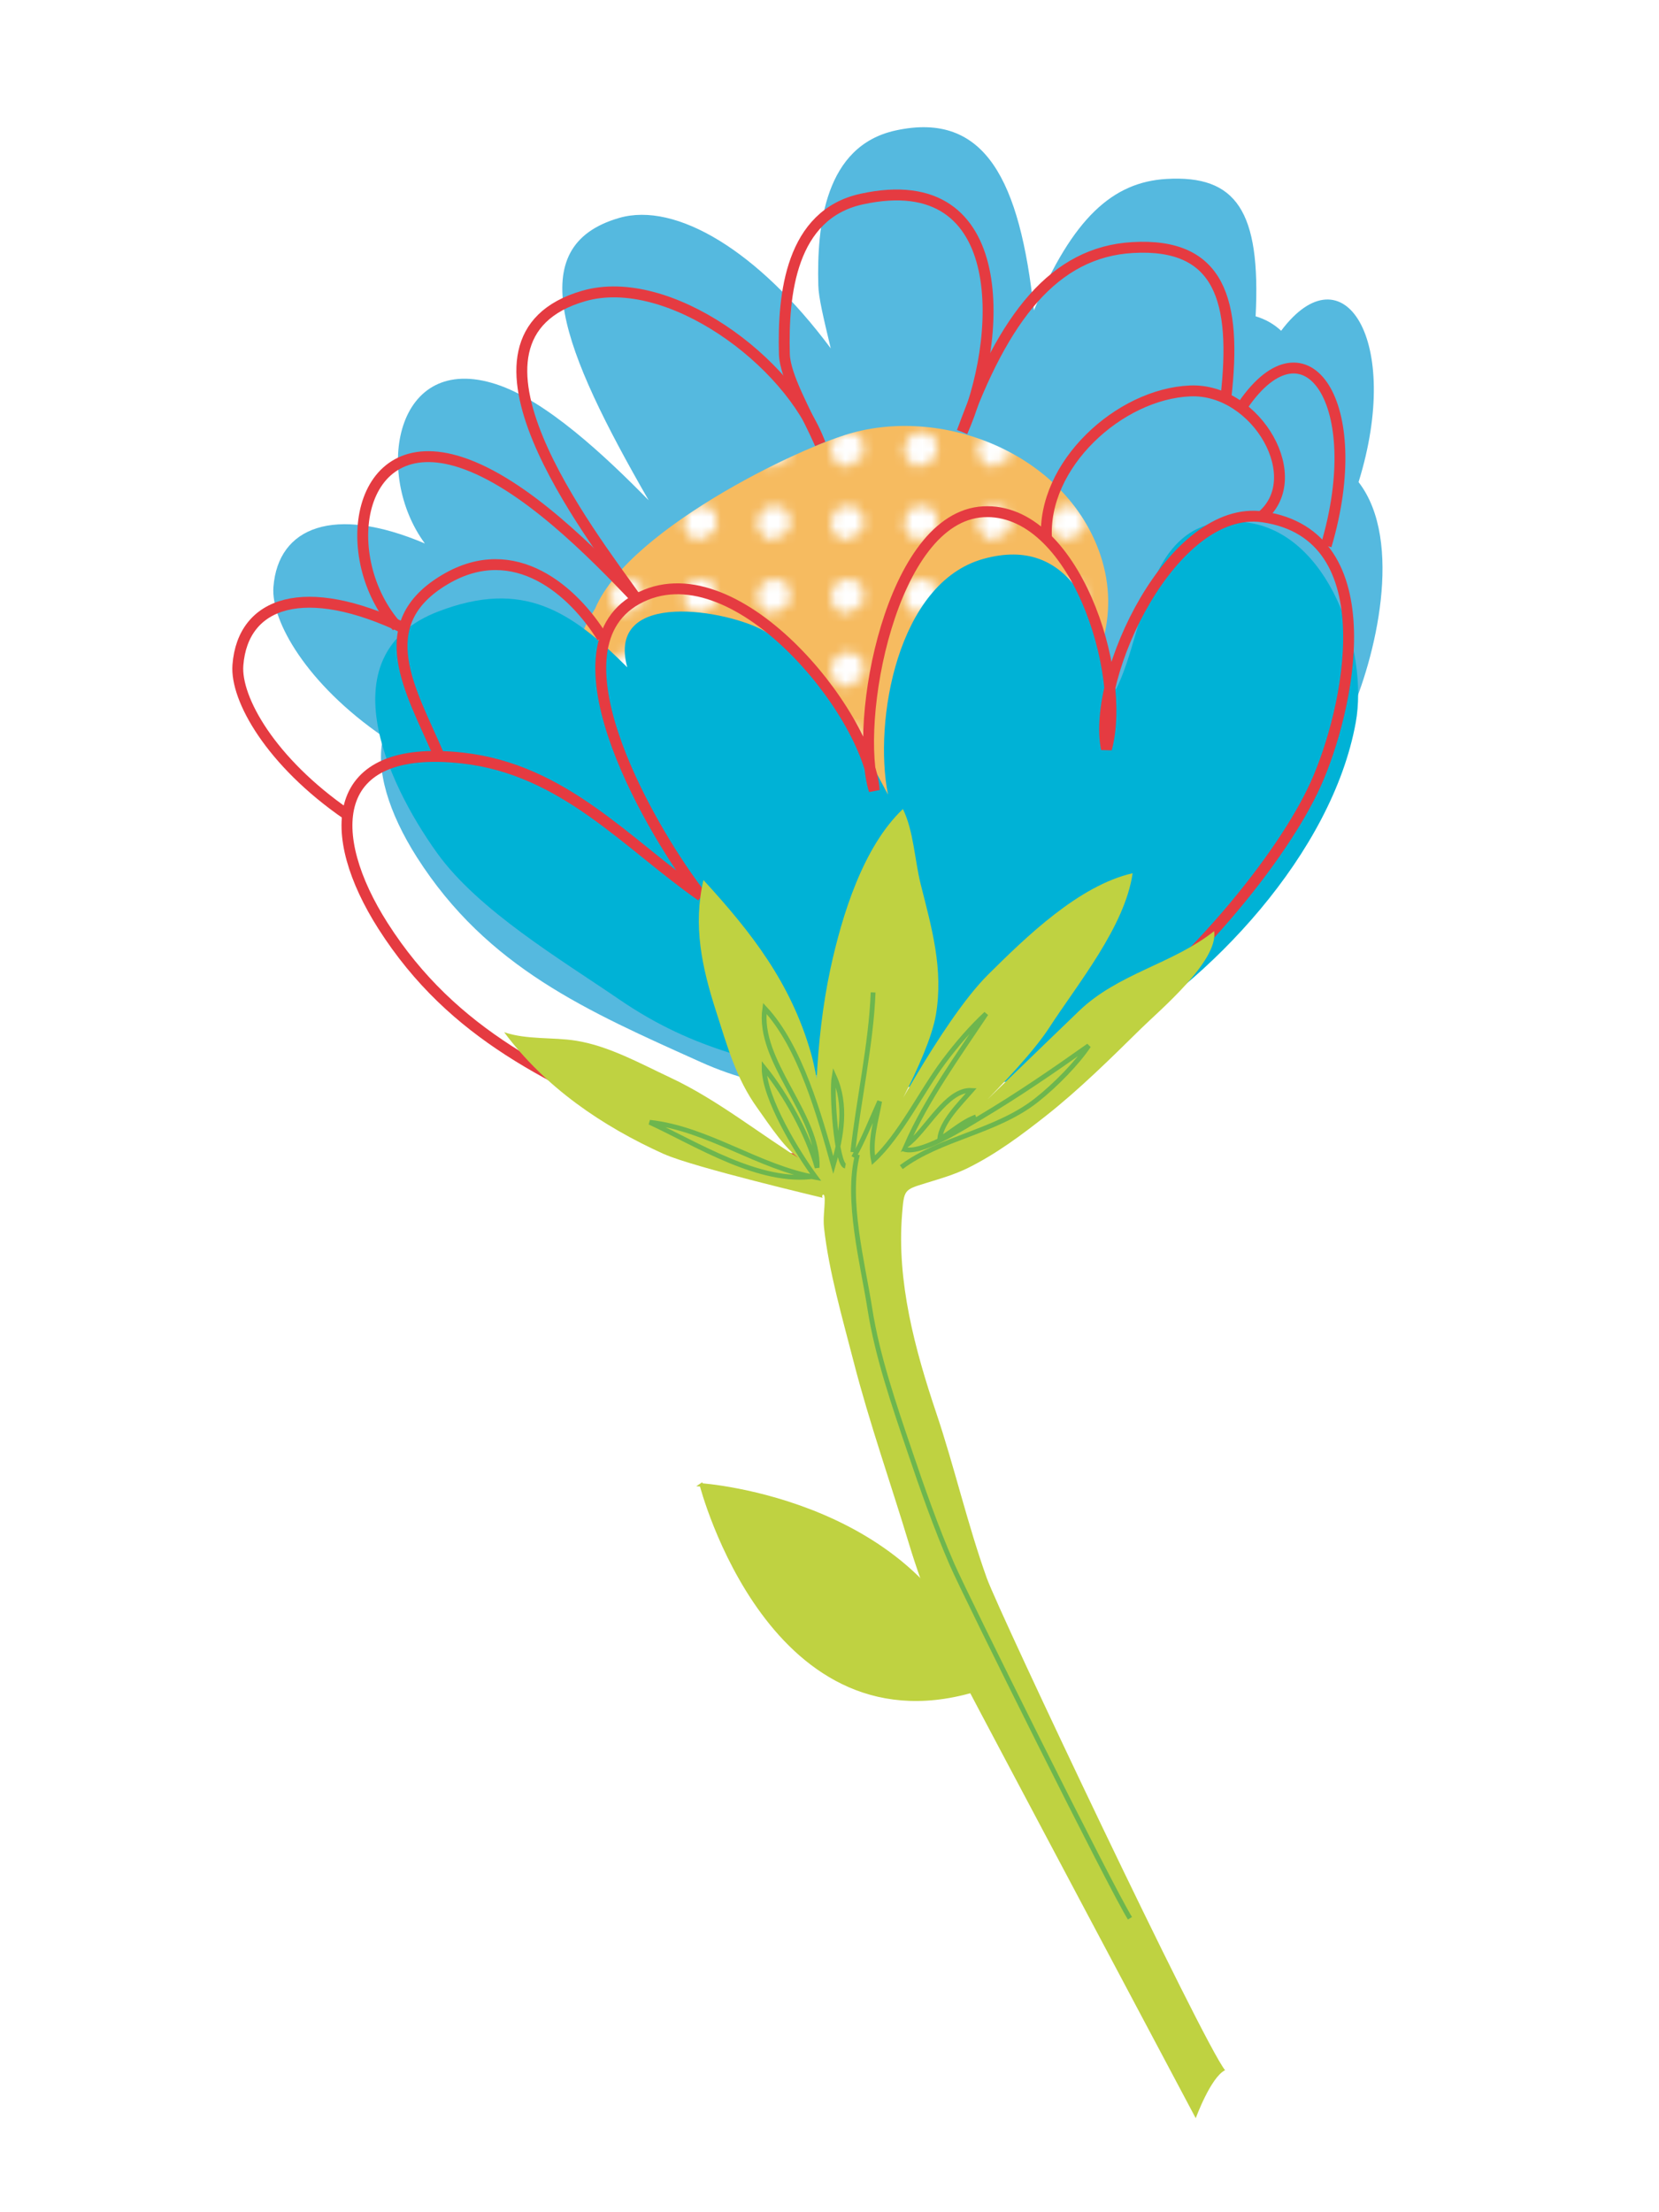 <svg xmlns="http://www.w3.org/2000/svg" viewBox="0 0 300 400" xmlns:xlink="http://www.w3.org/1999/xlink" enable-background="new 0 0 300 400">
<defs>
<path id="SVGID_2_" d="m154.16,195.9c-16.536-3.89-28.355-5.713-42.227-15.217-10.434-7.153-25.406-16.023-32.898-26.453-9.404-13.116-19.687-36.053 .269-43.681 15.283-5.851 23.953-.061 34.126,10.112-3.912-14.354 18.484-10.27 24.824-6.538 10.461,6.162 17.017,19.724 22.324,29.555-2.649-13.318 1.692-38.298 17.237-42.622 16.079-4.462 21.078,10.89 23.96,23.66 5.591-10.952 5.164-32.421 23.492-30.269 14.999,1.765 22.263,23.222 19.886,36.243-4.298,23.499-26.138,46.858-46.423,58.354-16.26,9.22-27.41,8-44.57,6.86"/>
<pattern width="69" x="-50" overflow="visible" height="69" viewBox="2.125 -70.896 69 69" patternUnits="userSpaceOnUse" id="Unnamed_Pattern">
<path fill="none" d="m71.125-1.896-69,0 0-69 69,0z"/>
<path fill="#f6bb60" d="m71.125-1.896-69,0 0-69 69,0z"/>
<path fill="#fff" d="m61.772-71.653c.018,.072 .007,.127-.026,.19-.053,.101-.112,.063-.165,.128-.05,.063-.099,.276-.079,.362-.169,.058-.01,.227-.015,.35-.002,.05-.041,.105-.045,.161-.01,.119 .017,.266 .068,.37 .097,.198 .268,.413 .435,.544 .19,.148 .365,.572 .608,.631 .177,.042 .384-.104 .543-.143 .18-.043 .397,.01 .571-.053 .222-.079 .127-.337 .288-.45 .104-.074 .287-.01 .406-.051 .2-.069 .339-.263 .376-.46 .016-.082 .01-.145 .039-.221 .039-.103 .111-.16 .09-.293-.01-.062-.052-.12-.064-.187-.022-.114 .002-.224 0-.337-.003-.2 .017-.379-.078-.55-.38-.688-1.236-.929-1.975-.789-.18,.034-.287,.126-.442,.207-.17,.088-.139,.166-.318,.224-.081,.026-.216,.124-.215,.224 .001,.115 .005,.051 .012,.169-.021,.011-.021-.005-.03-.025"/>
<path fill="#fff" d="m54.105-71.653c.018,.072 .007,.127-.026,.19-.053,.101-.112,.063-.165,.128-.05,.063-.099,.276-.079,.362-.169,.058-.01,.227-.015,.35-.002,.05-.041,.105-.045,.161-.01,.119 .017,.266 .068,.37 .097,.198 .268,.413 .435,.544 .19,.148 .365,.572 .608,.631 .177,.042 .384-.104 .543-.143 .18-.043 .397,.01 .571-.053 .222-.079 .127-.337 .288-.45 .104-.074 .287-.01 .406-.051 .2-.069 .339-.263 .376-.46 .016-.082 .01-.145 .039-.221 .039-.103 .111-.16 .09-.293-.01-.062-.052-.12-.064-.187-.022-.114 .002-.224 0-.337-.003-.2 .017-.379-.078-.55-.38-.688-1.236-.929-1.975-.789-.18,.034-.287,.126-.442,.207-.17,.088-.139,.166-.318,.224-.081,.026-.216,.124-.215,.224 .001,.115 .005,.051 .012,.169-.021,.011-.021-.005-.03-.025"/>
<path fill="#fff" d="m46.439-71.653c.018,.072 .007,.127-.026,.19-.053,.101-.112,.063-.165,.128-.05,.063-.099,.276-.079,.362-.169,.058-.01,.227-.015,.35-.002,.05-.041,.105-.045,.161-.01,.119 .017,.266 .068,.37 .097,.198 .268,.413 .435,.544 .19,.148 .365,.572 .608,.631 .177,.042 .384-.104 .543-.143 .18-.043 .397,.01 .571-.053 .222-.079 .127-.337 .288-.45 .104-.074 .287-.01 .406-.051 .2-.069 .339-.263 .376-.46 .016-.082 .01-.145 .039-.221 .039-.103 .111-.16 .09-.293-.01-.062-.052-.12-.064-.187-.022-.114 .002-.224 0-.337-.003-.2 .017-.379-.078-.55-.38-.688-1.236-.929-1.975-.789-.18,.034-.287,.126-.442,.207-.17,.088-.139,.166-.318,.224-.081,.026-.216,.124-.215,.224 .001,.115 .005,.051 .012,.169-.021,.011-.021-.005-.03-.025"/>
<path fill="#fff" d="m38.772-71.653c.018,.072 .007,.127-.026,.19-.053,.101-.112,.063-.165,.128-.05,.063-.099,.276-.079,.362-.169,.058-.01,.227-.015,.35-.002,.05-.041,.105-.045,.161-.01,.119 .017,.266 .068,.37 .097,.198 .268,.413 .435,.544 .19,.148 .365,.572 .608,.631 .177,.042 .384-.104 .543-.143 .18-.043 .397,.01 .571-.053 .222-.079 .127-.337 .288-.45 .104-.074 .287-.01 .406-.051 .2-.069 .339-.263 .376-.46 .016-.082 .01-.145 .039-.221 .039-.103 .111-.16 .09-.293-.01-.062-.052-.12-.064-.187-.022-.114 .002-.224 0-.337-.003-.2 .017-.379-.078-.55-.38-.688-1.236-.929-1.975-.789-.18,.034-.287,.126-.442,.207-.17,.088-.139,.166-.318,.224-.081,.026-.216,.124-.215,.224 .001,.115 .005,.051 .012,.169-.021,.011-.021-.005-.03-.025"/>
<path fill="#fff" d="m31.105-71.653c.018,.072 .007,.127-.026,.19-.053,.101-.112,.063-.165,.128-.05,.063-.099,.276-.079,.362-.169,.058-.01,.227-.015,.35-.002,.05-.041,.105-.045,.161-.01,.119 .017,.266 .068,.37 .097,.198 .268,.413 .435,.544 .19,.148 .365,.572 .608,.631 .177,.042 .384-.104 .543-.143 .18-.043 .397,.01 .571-.053 .222-.079 .127-.337 .288-.45 .104-.074 .287-.01 .406-.051 .2-.069 .339-.263 .376-.46 .016-.082 .01-.145 .039-.221 .039-.103 .111-.16 .09-.293-.01-.062-.052-.12-.064-.187-.022-.114 .002-.224 0-.337-.003-.2 .017-.379-.078-.55-.38-.688-1.236-.929-1.975-.789-.18,.034-.287,.126-.442,.207-.17,.088-.139,.166-.318,.224-.081,.026-.216,.124-.215,.224 .001,.115 .005,.051 .012,.169-.021,.011-.021-.005-.03-.025"/>
<path fill="#fff" d="m23.439-71.653c.018,.072 .007,.127-.026,.19-.053,.101-.112,.063-.165,.128-.05,.063-.099,.276-.079,.362-.169,.058-.01,.227-.015,.35-.002,.05-.041,.105-.045,.161-.01,.119 .017,.266 .068,.37 .097,.198 .268,.413 .435,.544 .19,.148 .365,.572 .608,.631 .177,.042 .384-.104 .543-.143 .18-.043 .397,.01 .571-.053 .222-.079 .127-.337 .288-.45 .104-.074 .287-.01 .406-.051 .2-.069 .339-.263 .376-.46 .016-.082 .01-.145 .039-.221 .039-.103 .111-.16 .09-.293-.01-.062-.052-.12-.064-.187-.022-.114 .002-.224 0-.337-.003-.2 .017-.379-.078-.55-.38-.688-1.236-.929-1.975-.789-.18,.034-.287,.126-.442,.207-.17,.088-.139,.166-.318,.224-.081,.026-.216,.124-.215,.224 .001,.115 .005,.051 .012,.169-.021,.011-.021-.005-.03-.025"/>
<path fill="#fff" d="m15.772-71.653c.018,.072 .007,.127-.026,.19-.053,.101-.112,.063-.165,.128-.05,.063-.099,.276-.079,.362-.169,.058-.01,.227-.015,.35-.002,.05-.041,.105-.045,.161-.01,.119 .017,.266 .068,.37 .097,.198 .268,.413 .435,.544 .19,.148 .365,.572 .608,.631 .177,.042 .384-.104 .543-.143 .18-.043 .397,.01 .571-.053 .222-.079 .127-.337 .288-.45 .104-.074 .287-.01 .406-.051 .2-.069 .339-.263 .376-.46 .016-.082 .01-.145 .039-.221 .039-.103 .111-.16 .09-.293-.01-.062-.052-.12-.064-.187-.022-.114 .002-.224 0-.337-.003-.2 .017-.379-.078-.55-.38-.688-1.236-.929-1.975-.789-.18,.034-.287,.126-.442,.207-.17,.088-.139,.166-.318,.224-.081,.026-.216,.124-.215,.224 .001,.115 .005,.051 .012,.169-.021,.011-.021-.005-.03-.025"/>
<path fill="#fff" d="m8.105-71.653c.018,.072 .007,.127-.026,.19-.053,.101-.112,.063-.165,.128-.05,.063-.099,.276-.079,.362-.169,.058-.01,.227-.015,.35-.002,.05-.041,.105-.045,.161-.01,.119 .017,.266 .068,.37 .097,.198 .268,.413 .435,.544 .19,.148 .365,.572 .608,.631 .177,.042 .384-.104 .543-.143 .18-.043 .397,.01 .571-.053 .222-.079 .127-.337 .288-.45 .104-.074 .287-.01 .406-.051 .2-.069 .339-.263 .376-.46 .016-.082 .01-.145 .039-.221 .039-.103 .111-.16 .09-.293-.01-.062-.052-.12-.064-.187-.022-.114 .002-.224 0-.337-.003-.2 .017-.379-.078-.55-.38-.688-1.236-.929-1.975-.789-.18,.034-.287,.126-.442,.207-.17,.088-.139,.166-.318,.224-.081,.026-.216,.124-.215,.224 .001,.115 .005,.051 .012,.169-.021,.011-.021-.005-.03-.025"/>
<path fill="#fff" d="m.439-71.653c.018,.072 .008,.127-.026,.19-.052,.101-.113,.063-.165,.128-.051,.063-.099,.276-.079,.362-.169,.058-.01,.227-.015,.35-.002,.05-.041,.105-.045,.161-.01,.119 .017,.266 .068,.37 .097,.198 .268,.413 .435,.544 .19,.148 .365,.572 .608,.631 .177,.042 .384-.104 .543-.143 .18-.043 .397,.01 .571-.053 .222-.079 .127-.337 .288-.45 .104-.074 .287-.01 .406-.051 .2-.07 .339-.263 .376-.46 .016-.082 .01-.145 .039-.221 .038-.103 .111-.16 .09-.293-.01-.062-.051-.12-.064-.187-.021-.114 .002-.224 0-.337-.003-.2 .017-.379-.078-.55-.38-.688-1.236-.929-1.975-.789-.18,.034-.287,.126-.442,.207-.17,.088-.139,.166-.318,.224-.081,.026-.215,.124-.215,.224 .002,.115 .005,.051 .012,.169-.021,.011-.021-.005-.03-.025"/>
<path fill="#fff" d="m69.439-71.653c.018,.072 .008,.127-.026,.19-.052,.101-.113,.063-.165,.128-.051,.063-.099,.276-.079,.362-.169,.058-.01,.227-.015,.35-.002,.05-.041,.105-.045,.161-.01,.119 .017,.266 .068,.37 .097,.198 .268,.413 .435,.544 .19,.148 .365,.572 .608,.631 .177,.042 .384-.104 .543-.143 .18-.043 .397,.01 .571-.053 .222-.079 .127-.337 .288-.45 .104-.074 .287-.01 .406-.051 .2-.07 .339-.263 .376-.46 .016-.082 .01-.145 .039-.221 .038-.103 .111-.16 .09-.293-.01-.062-.051-.12-.064-.187-.021-.114 .002-.224 0-.337-.003-.2 .017-.379-.078-.55-.38-.688-1.236-.929-1.975-.789-.18,.034-.287,.126-.442,.207-.17,.088-.139,.166-.318,.224-.081,.026-.215,.124-.215,.224 .002,.115 .005,.051 .012,.169-.021,.011-.021-.005-.03-.025"/>
<path fill="#fff" d="m.495-71.653c.018,.072 .008,.127-.026,.19-.052,.101-.113,.063-.165,.128-.051,.063-.099,.276-.079,.362-.169,.058-.01,.227-.015,.35-.002,.05-.041,.105-.045,.161-.01,.119 .017,.266 .068,.37 .097,.198 .268,.413 .435,.544 .19,.148 .365,.572 .608,.631 .177,.042 .384-.104 .543-.143 .18-.043 .397,.01 .571-.053 .222-.079 .127-.337 .288-.45 .104-.074 .287-.01 .406-.051 .2-.07 .339-.263 .376-.46 .016-.082 .01-.145 .039-.221 .038-.103 .111-.16 .09-.293-.01-.062-.051-.12-.064-.187-.021-.114 .002-.224 0-.337-.003-.2 .017-.379-.078-.55-.38-.688-1.236-.929-1.975-.789-.18,.034-.287,.126-.442,.207-.17,.088-.139,.166-.318,.224-.081,.026-.215,.124-.215,.224 .003,.116 .006,.052 .013,.17-.021,.011-.021-.005-.03-.025"/>
<path fill="#fff" d="m69.439-64.001c.018,.072 .007,.127-.026,.19-.053,.101-.112,.063-.165,.128-.05,.063-.099,.276-.079,.362-.169,.058-.01,.227-.015,.35-.002,.05-.041,.105-.045,.161-.01,.119 .017,.266 .068,.37 .097,.198 .268,.413 .435,.544 .19,.148 .365,.572 .608,.631 .177,.042 .384-.104 .543-.143 .18-.043 .397,.01 .571-.053 .222-.079 .127-.337 .288-.45 .104-.074 .287-.01 .406-.051 .2-.069 .339-.263 .376-.46 .016-.082 .01-.145 .039-.221 .039-.103 .111-.16 .09-.293-.01-.062-.052-.12-.064-.187-.022-.114 .002-.224 0-.337-.003-.2 .017-.379-.078-.55-.38-.688-1.236-.929-1.975-.789-.18,.034-.287,.126-.442,.207-.17,.088-.139,.166-.318,.224-.081,.026-.216,.124-.215,.224 .001,.115 .005,.051 .012,.169-.021,.011-.021-.005-.03-.025"/>
<path fill="#fff" d="m61.778-64.001c.018,.072 .007,.127-.026,.19-.053,.101-.112,.063-.165,.128-.05,.063-.099,.276-.079,.362-.169,.058-.009,.227-.015,.35-.002,.05-.041,.105-.045,.161-.01,.119 .017,.266 .068,.37 .097,.198 .268,.413 .435,.544 .19,.148 .365,.572 .608,.631 .177,.042 .384-.104 .543-.143 .18-.043 .397,.01 .571-.053 .222-.079 .127-.337 .288-.45 .104-.074 .287-.01 .406-.051 .2-.069 .339-.263 .376-.46 .016-.082 .01-.145 .039-.221 .039-.103 .111-.16 .09-.293-.01-.062-.052-.12-.064-.187-.022-.114 .002-.224 0-.337-.003-.2 .017-.379-.078-.55-.38-.688-1.236-.929-1.975-.789-.18,.034-.287,.126-.442,.207-.17,.088-.139,.166-.318,.224-.081,.026-.216,.124-.215,.224 .001,.115 .005,.051 .012,.169-.021,.011-.021-.005-.03-.025"/>
<path fill="#fff" d="m54.118-64.001c.018,.072 .007,.127-.026,.19-.053,.101-.112,.063-.165,.128-.05,.063-.099,.276-.079,.362-.169,.058-.009,.227-.015,.35-.002,.05-.041,.105-.045,.161-.01,.119 .017,.266 .068,.37 .097,.198 .268,.413 .435,.544 .19,.148 .365,.572 .608,.631 .177,.042 .384-.104 .543-.143 .18-.043 .397,.01 .571-.053 .222-.079 .127-.337 .288-.45 .104-.074 .287-.01 .406-.051 .2-.069 .339-.263 .376-.46 .016-.082 .01-.145 .039-.221 .039-.103 .111-.16 .09-.293-.01-.062-.052-.12-.064-.187-.022-.114 .002-.224 0-.337-.003-.2 .017-.379-.078-.55-.38-.688-1.236-.929-1.975-.789-.18,.034-.287,.126-.442,.207-.17,.088-.139,.166-.318,.224-.081,.026-.216,.124-.215,.224 .001,.115 .005,.051 .012,.169-.021,.011-.021-.005-.03-.025"/>
<path fill="#fff" d="m46.458-64.001c.018,.072 .007,.127-.026,.19-.053,.101-.112,.063-.165,.128-.05,.063-.099,.276-.079,.362-.169,.058-.009,.227-.015,.35-.002,.05-.041,.105-.045,.161-.01,.119 .017,.266 .068,.37 .097,.198 .268,.413 .435,.544 .19,.148 .365,.572 .608,.631 .177,.042 .384-.104 .543-.143 .18-.043 .397,.01 .571-.053 .222-.079 .127-.337 .288-.45 .104-.074 .287-.01 .406-.051 .2-.069 .339-.263 .376-.46 .016-.082 .01-.145 .039-.221 .039-.103 .111-.16 .09-.293-.01-.062-.052-.12-.064-.187-.022-.114 .002-.224 0-.337-.003-.2 .017-.379-.078-.55-.38-.688-1.236-.929-1.975-.789-.18,.034-.287,.126-.442,.207-.17,.088-.139,.166-.318,.224-.081,.026-.216,.124-.215,.224 .001,.115 .005,.051 .012,.169-.021,.011-.021-.005-.03-.025"/>
<path fill="#fff" d="m38.797-64.001c.018,.072 .007,.127-.026,.19-.053,.101-.112,.063-.165,.128-.05,.063-.099,.276-.079,.362-.169,.058-.009,.227-.015,.35-.002,.05-.041,.105-.045,.161-.01,.119 .017,.266 .068,.37 .097,.198 .268,.413 .435,.544 .19,.148 .365,.572 .608,.631 .177,.042 .384-.104 .543-.143 .18-.043 .397,.01 .571-.053 .222-.079 .127-.337 .288-.45 .104-.074 .287-.01 .406-.051 .2-.069 .339-.263 .376-.46 .016-.082 .01-.145 .039-.221 .039-.103 .111-.16 .09-.293-.01-.062-.052-.12-.064-.187-.022-.114 .002-.224 0-.337-.003-.2 .017-.379-.078-.55-.38-.688-1.236-.929-1.975-.789-.18,.034-.287,.126-.442,.207-.17,.088-.139,.166-.318,.224-.081,.026-.216,.124-.215,.224 .001,.115 .005,.051 .012,.169-.021,.011-.021-.005-.03-.025"/>
<path fill="#fff" d="m31.137-64.001c.018,.072 .007,.127-.026,.19-.053,.101-.112,.063-.165,.128-.05,.063-.099,.276-.079,.362-.169,.058-.009,.227-.015,.35-.002,.05-.041,.105-.045,.161-.01,.119 .017,.266 .068,.37 .097,.198 .268,.413 .435,.544 .19,.148 .365,.572 .608,.631 .177,.042 .384-.104 .543-.143 .18-.043 .397,.01 .571-.053 .222-.079 .127-.337 .288-.45 .104-.074 .287-.01 .406-.051 .2-.069 .339-.263 .376-.46 .016-.082 .01-.145 .039-.221 .039-.103 .111-.16 .09-.293-.01-.062-.052-.12-.064-.187-.022-.114 .002-.224 0-.337-.003-.2 .017-.379-.078-.55-.38-.688-1.236-.929-1.975-.789-.18,.034-.287,.126-.442,.207-.17,.088-.139,.166-.318,.224-.081,.026-.216,.124-.215,.224 .001,.115 .005,.051 .012,.169-.021,.011-.021-.005-.03-.025"/>
<path fill="#fff" d="m23.477-64.001c.018,.072 .007,.127-.026,.19-.053,.101-.112,.063-.165,.128-.05,.063-.099,.276-.079,.362-.169,.058-.009,.227-.015,.35-.002,.05-.041,.105-.045,.161-.01,.119 .017,.266 .068,.37 .097,.198 .268,.413 .435,.544 .19,.148 .365,.572 .608,.631 .177,.042 .384-.104 .543-.143 .18-.043 .397,.01 .571-.053 .222-.079 .127-.337 .288-.45 .104-.074 .287-.01 .406-.051 .2-.069 .339-.263 .376-.46 .016-.082 .01-.145 .039-.221 .039-.103 .111-.16 .09-.293-.01-.062-.052-.12-.064-.187-.022-.114 .002-.224 0-.337-.003-.2 .017-.379-.078-.55-.38-.688-1.236-.929-1.975-.789-.18,.034-.287,.126-.442,.207-.17,.088-.139,.166-.318,.224-.081,.026-.216,.124-.215,.224 .001,.115 .005,.051 .012,.169-.021,.011-.021-.005-.03-.025"/>
<path fill="#fff" d="m15.816-64.001c.018,.072 .007,.127-.026,.19-.053,.101-.112,.063-.165,.128-.05,.063-.099,.276-.079,.362-.169,.058-.009,.227-.015,.35-.002,.05-.041,.105-.045,.161-.01,.119 .017,.266 .068,.37 .097,.198 .268,.413 .435,.544 .19,.148 .365,.572 .608,.631 .177,.042 .384-.104 .543-.143 .18-.043 .397,.01 .571-.053 .222-.079 .127-.337 .288-.45 .104-.074 .287-.01 .406-.051 .2-.069 .339-.263 .376-.46 .016-.082 .01-.145 .039-.221 .039-.103 .111-.16 .09-.293-.01-.062-.052-.12-.064-.187-.022-.114 .002-.224 0-.337-.003-.2 .017-.379-.078-.55-.38-.688-1.236-.929-1.975-.789-.18,.034-.287,.126-.442,.207-.17,.088-.139,.166-.318,.224-.081,.026-.216,.124-.215,.224 .001,.115 .005,.051 .012,.169-.021,.011-.021-.005-.03-.025"/>
<path fill="#fff" d="m8.156-64.001c.018,.072 .007,.127-.026,.19-.053,.101-.112,.063-.165,.128-.05,.063-.099,.276-.079,.362-.169,.058-.009,.227-.015,.35-.002,.05-.041,.105-.045,.161-.01,.119 .017,.266 .068,.37 .097,.198 .268,.413 .435,.544 .19,.148 .365,.572 .608,.631 .177,.042 .384-.104 .543-.143 .18-.043 .397,.01 .571-.053 .222-.079 .127-.337 .288-.45 .104-.074 .287-.01 .406-.051 .2-.069 .339-.263 .376-.46 .016-.082 .01-.145 .039-.221 .039-.103 .111-.16 .09-.293-.01-.062-.052-.12-.064-.187-.022-.114 .002-.224 0-.337-.003-.2 .017-.379-.078-.55-.38-.688-1.236-.929-1.975-.789-.18,.034-.287,.126-.442,.207-.17,.088-.139,.166-.318,.224-.081,.026-.216,.124-.215,.224 .001,.115 .005,.051 .012,.169-.021,.011-.021-.005-.03-.025"/>
<path fill="#fff" d="m.495-64.001c.018,.072 .007,.127-.026,.19-.053,.101-.112,.063-.165,.128-.05,.063-.099,.276-.079,.362-.169,.058-.01,.227-.015,.35-.002,.05-.041,.105-.045,.161-.01,.119 .017,.266 .068,.37 .097,.198 .268,.413 .435,.544 .19,.148 .365,.572 .608,.631 .177,.042 .384-.104 .543-.143 .181-.042 .398,.011 .572-.052 .222-.079 .127-.337 .288-.45 .104-.074 .287-.01 .406-.051 .2-.069 .339-.263 .376-.46 .016-.082 .01-.145 .039-.221 .039-.103 .111-.16 .09-.293-.01-.062-.052-.12-.064-.187-.022-.114 .002-.224 0-.337-.003-.2 .017-.379-.078-.55-.38-.688-1.236-.929-1.975-.789-.18,.034-.287,.126-.442,.207-.17,.088-.139,.166-.318,.224-.081,.026-.216,.124-.215,.224 .001,.115 .005,.051 .012,.169-.021,.011-.021-.005-.03-.025"/>
<path fill="#fff" d="m69.439-56.348c.018,.072 .007,.127-.026,.19-.053,.101-.112,.063-.165,.128-.05,.063-.099,.276-.079,.362-.169,.058-.01,.227-.015,.35-.002,.05-.041,.105-.045,.161-.01,.119 .017,.266 .068,.37 .097,.198 .268,.413 .435,.544 .19,.148 .365,.572 .608,.631 .177,.042 .384-.104 .543-.143 .18-.043 .397,.01 .571-.053 .222-.079 .127-.337 .288-.45 .104-.074 .287-.01 .406-.051 .2-.069 .339-.263 .376-.46 .016-.082 .01-.145 .039-.221 .039-.103 .111-.16 .09-.293-.01-.062-.052-.12-.064-.187-.022-.114 .002-.224 0-.337-.003-.2 .017-.379-.078-.55-.38-.688-1.236-.929-1.975-.789-.18,.034-.287,.126-.442,.207-.17,.088-.139,.166-.318,.224-.081,.026-.216,.124-.215,.224 .001,.115 .005,.051 .012,.169-.021,.011-.021-.005-.03-.025"/>
<path fill="#fff" d="m61.778-56.348c.018,.072 .007,.127-.026,.19-.053,.101-.112,.063-.165,.128-.05,.063-.099,.276-.079,.362-.169,.058-.009,.227-.015,.35-.002,.05-.041,.105-.045,.161-.01,.119 .017,.266 .068,.37 .097,.198 .268,.413 .435,.544 .19,.148 .365,.572 .608,.631 .177,.042 .384-.104 .543-.143 .18-.043 .397,.01 .571-.053 .222-.079 .127-.337 .288-.45 .104-.074 .287-.01 .406-.051 .2-.069 .339-.263 .376-.46 .016-.082 .01-.145 .039-.221 .039-.103 .111-.16 .09-.293-.01-.062-.052-.12-.064-.187-.022-.114 .002-.224 0-.337-.003-.2 .017-.379-.078-.55-.38-.688-1.236-.929-1.975-.789-.18,.034-.287,.126-.442,.207-.17,.088-.139,.166-.318,.224-.081,.026-.216,.124-.215,.224 .001,.115 .005,.051 .012,.169-.021,.011-.021-.005-.03-.025"/>
<path fill="#fff" d="m54.118-56.348c.018,.072 .007,.127-.026,.19-.053,.101-.112,.063-.165,.128-.05,.063-.099,.276-.079,.362-.169,.058-.009,.227-.015,.35-.002,.05-.041,.105-.045,.161-.01,.119 .017,.266 .068,.37 .097,.198 .268,.413 .435,.544 .19,.148 .365,.572 .608,.631 .177,.042 .384-.104 .543-.143 .18-.043 .397,.01 .571-.053 .222-.079 .127-.337 .288-.45 .104-.074 .287-.01 .406-.051 .2-.069 .339-.263 .376-.46 .016-.082 .01-.145 .039-.221 .039-.103 .111-.16 .09-.293-.01-.062-.052-.12-.064-.187-.022-.114 .002-.224 0-.337-.003-.2 .017-.379-.078-.55-.38-.688-1.236-.929-1.975-.789-.18,.034-.287,.126-.442,.207-.17,.088-.139,.166-.318,.224-.081,.026-.216,.124-.215,.224 .001,.115 .005,.051 .012,.169-.021,.011-.021-.005-.03-.025"/>
<path fill="#fff" d="m46.458-56.348c.018,.072 .007,.127-.026,.19-.053,.101-.112,.063-.165,.128-.05,.063-.099,.276-.079,.362-.169,.058-.009,.227-.015,.35-.002,.05-.041,.105-.045,.161-.01,.119 .017,.266 .068,.37 .097,.198 .268,.413 .435,.544 .19,.148 .365,.572 .608,.631 .177,.042 .384-.104 .543-.143 .18-.043 .397,.01 .571-.053 .222-.079 .127-.337 .288-.45 .104-.074 .287-.01 .406-.051 .2-.069 .339-.263 .376-.46 .016-.082 .01-.145 .039-.221 .039-.103 .111-.16 .09-.293-.01-.062-.052-.12-.064-.187-.022-.114 .002-.224 0-.337-.003-.2 .017-.379-.078-.55-.38-.688-1.236-.929-1.975-.789-.18,.034-.287,.126-.442,.207-.17,.088-.139,.166-.318,.224-.081,.026-.216,.124-.215,.224 .001,.115 .005,.051 .012,.169-.021,.011-.021-.005-.03-.025"/>
<path fill="#fff" d="m38.797-56.348c.018,.072 .007,.127-.026,.19-.053,.101-.112,.063-.165,.128-.05,.063-.099,.276-.079,.362-.169,.058-.009,.227-.015,.35-.002,.05-.041,.105-.045,.161-.01,.119 .017,.266 .068,.37 .097,.198 .268,.413 .435,.544 .19,.148 .365,.572 .608,.631 .177,.042 .384-.104 .543-.143 .18-.043 .397,.01 .571-.053 .222-.079 .127-.337 .288-.45 .104-.074 .287-.01 .406-.051 .2-.069 .339-.263 .376-.46 .016-.082 .01-.145 .039-.221 .039-.103 .111-.16 .09-.293-.01-.062-.052-.12-.064-.187-.022-.114 .002-.224 0-.337-.003-.2 .017-.379-.078-.55-.38-.688-1.236-.929-1.975-.789-.18,.034-.287,.126-.442,.207-.17,.088-.139,.166-.318,.224-.081,.026-.216,.124-.215,.224 .001,.115 .005,.051 .012,.169-.021,.011-.021-.005-.03-.025"/>
<path fill="#fff" d="m31.137-56.348c.018,.072 .007,.127-.026,.19-.053,.101-.112,.063-.165,.128-.05,.063-.099,.276-.079,.362-.169,.058-.009,.227-.015,.35-.002,.05-.041,.105-.045,.161-.01,.119 .017,.266 .068,.37 .097,.198 .268,.413 .435,.544 .19,.148 .365,.572 .608,.631 .177,.042 .384-.104 .543-.143 .18-.043 .397,.01 .571-.053 .222-.079 .127-.337 .288-.45 .104-.074 .287-.01 .406-.051 .2-.069 .339-.263 .376-.46 .016-.082 .01-.145 .039-.221 .039-.103 .111-.16 .09-.293-.01-.062-.052-.12-.064-.187-.022-.114 .002-.224 0-.337-.003-.2 .017-.379-.078-.55-.38-.688-1.236-.929-1.975-.789-.18,.034-.287,.126-.442,.207-.17,.088-.139,.166-.318,.224-.081,.026-.216,.124-.215,.224 .001,.115 .005,.051 .012,.169-.021,.011-.021-.005-.03-.025"/>
<path fill="#fff" d="m23.477-56.348c.018,.072 .007,.127-.026,.19-.053,.101-.112,.063-.165,.128-.05,.063-.099,.276-.079,.362-.169,.058-.009,.227-.015,.35-.002,.05-.041,.105-.045,.161-.01,.119 .017,.266 .068,.37 .097,.198 .268,.413 .435,.544 .19,.148 .365,.572 .608,.631 .177,.042 .384-.104 .543-.143 .18-.043 .397,.01 .571-.053 .222-.079 .127-.337 .288-.45 .104-.074 .287-.01 .406-.051 .2-.069 .339-.263 .376-.46 .016-.082 .01-.145 .039-.221 .039-.103 .111-.16 .09-.293-.01-.062-.052-.12-.064-.187-.022-.114 .002-.224 0-.337-.003-.2 .017-.379-.078-.55-.38-.688-1.236-.929-1.975-.789-.18,.034-.287,.126-.442,.207-.17,.088-.139,.166-.318,.224-.081,.026-.216,.124-.215,.224 .001,.115 .005,.051 .012,.169-.021,.011-.021-.005-.03-.025"/>
<path fill="#fff" d="m15.816-56.348c.018,.072 .007,.127-.026,.19-.053,.101-.112,.063-.165,.128-.05,.063-.099,.276-.079,.362-.169,.058-.009,.227-.015,.35-.002,.05-.041,.105-.045,.161-.01,.119 .017,.266 .068,.37 .097,.198 .268,.413 .435,.544 .19,.148 .365,.572 .608,.631 .177,.042 .384-.104 .543-.143 .18-.043 .397,.01 .571-.053 .222-.079 .127-.337 .288-.45 .104-.074 .287-.01 .406-.051 .2-.069 .339-.263 .376-.46 .016-.082 .01-.145 .039-.221 .039-.103 .111-.16 .09-.293-.01-.062-.052-.12-.064-.187-.022-.114 .002-.224 0-.337-.003-.2 .017-.379-.078-.55-.38-.688-1.236-.929-1.975-.789-.18,.034-.287,.126-.442,.207-.17,.088-.139,.166-.318,.224-.081,.026-.216,.124-.215,.224 .001,.115 .005,.051 .012,.169-.021,.011-.021-.005-.03-.025"/>
<path fill="#fff" d="m8.156-56.348c.018,.072 .007,.127-.026,.19-.053,.101-.112,.063-.165,.128-.05,.063-.099,.276-.079,.362-.169,.058-.009,.227-.015,.35-.002,.05-.041,.105-.045,.161-.01,.119 .017,.266 .068,.37 .097,.198 .268,.413 .435,.544 .19,.148 .365,.572 .608,.631 .177,.042 .384-.104 .543-.143 .18-.043 .397,.01 .571-.053 .222-.079 .127-.337 .288-.45 .104-.074 .287-.01 .406-.051 .2-.069 .339-.263 .376-.46 .016-.082 .01-.145 .039-.221 .039-.103 .111-.16 .09-.293-.01-.062-.052-.12-.064-.187-.022-.114 .002-.224 0-.337-.003-.2 .017-.379-.078-.55-.38-.688-1.236-.929-1.975-.789-.18,.034-.287,.126-.442,.207-.17,.088-.139,.166-.318,.224-.081,.026-.216,.124-.215,.224 .001,.115 .005,.051 .012,.169-.021,.011-.021-.005-.03-.025"/>
<path fill="#fff" d="m.495-56.348c.018,.072 .007,.127-.026,.19-.053,.101-.112,.063-.165,.128-.05,.063-.099,.276-.079,.362-.169,.058-.01,.227-.015,.35-.002,.05-.041,.105-.045,.161-.01,.119 .017,.266 .068,.37 .097,.198 .268,.413 .435,.544 .19,.148 .365,.572 .608,.631 .177,.042 .384-.104 .543-.143 .18-.043 .397,.01 .571-.053 .222-.079 .127-.337 .288-.45 .104-.074 .287-.01 .406-.051 .2-.069 .339-.263 .376-.46 .016-.082 .01-.145 .039-.221 .039-.103 .111-.16 .09-.293-.01-.062-.052-.12-.064-.187-.022-.114 .002-.224 0-.337-.003-.2 .017-.379-.078-.55-.38-.688-1.236-.929-1.975-.789-.18,.034-.287,.126-.442,.207-.17,.088-.139,.166-.318,.224-.081,.026-.216,.124-.215,.224 .003,.117 .006,.053 .013,.171-.021,.011-.021-.005-.03-.025"/>
<path fill="#fff" d="m69.439-48.695c.018,.072 .007,.127-.026,.19-.053,.101-.112,.063-.165,.128-.05,.063-.099,.276-.079,.362-.169,.058-.01,.227-.015,.35-.002,.05-.041,.105-.045,.161-.01,.119 .017,.266 .068,.37 .097,.198 .268,.413 .435,.544 .19,.148 .365,.572 .608,.631 .177,.042 .384-.104 .543-.143 .18-.043 .397,.01 .571-.053 .222-.079 .127-.337 .288-.45 .104-.074 .287-.01 .406-.051 .2-.069 .339-.263 .376-.46 .016-.082 .01-.145 .039-.221 .039-.103 .111-.16 .09-.293-.01-.062-.052-.12-.064-.187-.022-.114 .002-.224 0-.337-.003-.2 .017-.379-.078-.55-.38-.688-1.236-.929-1.975-.789-.18,.034-.287,.126-.442,.207-.17,.088-.139,.166-.318,.224-.081,.026-.216,.124-.215,.224 .001,.115 .005,.051 .012,.169-.021,.011-.021-.005-.03-.025"/>
<path fill="#fff" d="m61.778-48.695c.018,.072 .007,.127-.026,.19-.053,.101-.112,.063-.165,.128-.05,.063-.099,.276-.079,.362-.169,.058-.009,.227-.015,.35-.002,.05-.041,.105-.045,.161-.01,.119 .017,.266 .068,.37 .097,.198 .268,.413 .435,.544 .19,.148 .365,.572 .608,.631 .177,.042 .384-.104 .543-.143 .18-.043 .397,.01 .571-.053 .222-.079 .127-.337 .288-.45 .104-.074 .287-.01 .406-.051 .2-.069 .339-.263 .376-.46 .016-.082 .01-.145 .039-.221 .039-.103 .111-.16 .09-.293-.01-.062-.052-.12-.064-.187-.022-.114 .002-.224 0-.337-.003-.2 .017-.379-.078-.55-.38-.688-1.236-.929-1.975-.789-.18,.034-.287,.126-.442,.207-.17,.088-.139,.166-.318,.224-.081,.026-.216,.124-.215,.224 .001,.115 .005,.051 .012,.169-.021,.011-.021-.005-.03-.025"/>
<path fill="#fff" d="m54.118-48.695c.018,.072 .007,.127-.026,.19-.053,.101-.112,.063-.165,.128-.05,.063-.099,.276-.079,.362-.169,.058-.009,.227-.015,.35-.002,.05-.041,.105-.045,.161-.01,.119 .017,.266 .068,.37 .097,.198 .268,.413 .435,.544 .19,.148 .365,.572 .608,.631 .177,.042 .384-.104 .543-.143 .18-.043 .397,.01 .571-.053 .222-.079 .127-.337 .288-.45 .104-.074 .287-.01 .406-.051 .2-.069 .339-.263 .376-.46 .016-.082 .01-.145 .039-.221 .039-.103 .111-.16 .09-.293-.01-.062-.052-.12-.064-.187-.022-.114 .002-.224 0-.337-.003-.2 .017-.379-.078-.55-.38-.688-1.236-.929-1.975-.789-.18,.034-.287,.126-.442,.207-.17,.088-.139,.166-.318,.224-.081,.026-.216,.124-.215,.224 .001,.115 .005,.051 .012,.169-.021,.011-.021-.005-.03-.025"/>
<path fill="#fff" d="m46.458-48.695c.018,.072 .007,.127-.026,.19-.053,.101-.112,.063-.165,.128-.05,.063-.099,.276-.079,.362-.169,.058-.009,.227-.015,.35-.002,.05-.041,.105-.045,.161-.01,.119 .017,.266 .068,.37 .097,.198 .268,.413 .435,.544 .19,.148 .365,.572 .608,.631 .177,.042 .384-.104 .543-.143 .18-.043 .397,.01 .571-.053 .222-.079 .127-.337 .288-.45 .104-.074 .287-.01 .406-.051 .2-.069 .339-.263 .376-.46 .016-.082 .01-.145 .039-.221 .039-.103 .111-.16 .09-.293-.01-.062-.052-.12-.064-.187-.022-.114 .002-.224 0-.337-.003-.2 .017-.379-.078-.55-.38-.688-1.236-.929-1.975-.789-.18,.034-.287,.126-.442,.207-.17,.088-.139,.166-.318,.224-.081,.026-.216,.124-.215,.224 .001,.115 .005,.051 .012,.169-.021,.011-.021-.005-.03-.025"/>
<path fill="#fff" d="m38.797-48.695c.018,.072 .007,.127-.026,.19-.053,.101-.112,.063-.165,.128-.05,.063-.099,.276-.079,.362-.169,.058-.009,.227-.015,.35-.002,.05-.041,.105-.045,.161-.01,.119 .017,.266 .068,.37 .097,.198 .268,.413 .435,.544 .19,.148 .365,.572 .608,.631 .177,.042 .384-.104 .543-.143 .18-.043 .397,.01 .571-.053 .222-.079 .127-.337 .288-.45 .104-.074 .287-.01 .406-.051 .2-.069 .339-.263 .376-.46 .016-.082 .01-.145 .039-.221 .039-.103 .111-.16 .09-.293-.01-.062-.052-.12-.064-.187-.022-.114 .002-.224 0-.337-.003-.2 .017-.379-.078-.55-.38-.688-1.236-.929-1.975-.789-.18,.034-.287,.126-.442,.207-.17,.088-.139,.166-.318,.224-.081,.026-.216,.124-.215,.224 .001,.115 .005,.051 .012,.169-.021,.011-.021-.005-.03-.025"/>
<path fill="#fff" d="m31.137-48.695c.018,.072 .007,.127-.026,.19-.053,.101-.112,.063-.165,.128-.05,.063-.099,.276-.079,.362-.169,.058-.009,.227-.015,.35-.002,.05-.041,.105-.045,.161-.01,.119 .017,.266 .068,.37 .097,.198 .268,.413 .435,.544 .19,.148 .365,.572 .608,.631 .177,.042 .384-.104 .543-.143 .18-.043 .397,.01 .571-.053 .222-.079 .127-.337 .288-.45 .104-.074 .287-.01 .406-.051 .2-.069 .339-.263 .376-.46 .016-.082 .01-.145 .039-.221 .039-.103 .111-.16 .09-.293-.01-.062-.052-.12-.064-.187-.022-.114 .002-.224 0-.337-.003-.2 .017-.379-.078-.55-.38-.688-1.236-.929-1.975-.789-.18,.034-.287,.126-.442,.207-.17,.088-.139,.166-.318,.224-.081,.026-.216,.124-.215,.224 .001,.115 .005,.051 .012,.169-.021,.011-.021-.005-.03-.025"/>
<path fill="#fff" d="m23.477-48.695c.018,.072 .007,.127-.026,.19-.053,.101-.112,.063-.165,.128-.05,.063-.099,.276-.079,.362-.169,.058-.009,.227-.015,.35-.002,.05-.041,.105-.045,.161-.01,.119 .017,.266 .068,.37 .097,.198 .268,.413 .435,.544 .19,.148 .365,.572 .608,.631 .177,.042 .384-.104 .543-.143 .18-.043 .397,.01 .571-.053 .222-.079 .127-.337 .288-.45 .104-.074 .287-.01 .406-.051 .2-.069 .339-.263 .376-.46 .016-.082 .01-.145 .039-.221 .039-.103 .111-.16 .09-.293-.01-.062-.052-.12-.064-.187-.022-.114 .002-.224 0-.337-.003-.2 .017-.379-.078-.55-.38-.688-1.236-.929-1.975-.789-.18,.034-.287,.126-.442,.207-.17,.088-.139,.166-.318,.224-.081,.026-.216,.124-.215,.224 .001,.115 .005,.051 .012,.169-.021,.011-.021-.005-.03-.025"/>
<path fill="#fff" d="m15.816-48.695c.018,.072 .007,.127-.026,.19-.053,.101-.112,.063-.165,.128-.05,.063-.099,.276-.079,.362-.169,.058-.009,.227-.015,.35-.002,.05-.041,.105-.045,.161-.01,.119 .017,.266 .068,.37 .097,.198 .268,.413 .435,.544 .19,.148 .365,.572 .608,.631 .177,.042 .384-.104 .543-.143 .18-.043 .397,.01 .571-.053 .222-.079 .127-.337 .288-.45 .104-.074 .287-.01 .406-.051 .2-.069 .339-.263 .376-.46 .016-.082 .01-.145 .039-.221 .039-.103 .111-.16 .09-.293-.01-.062-.052-.12-.064-.187-.022-.114 .002-.224 0-.337-.003-.2 .017-.379-.078-.55-.38-.688-1.236-.929-1.975-.789-.18,.034-.287,.126-.442,.207-.17,.088-.139,.166-.318,.224-.081,.026-.216,.124-.215,.224 .001,.115 .005,.051 .012,.169-.021,.011-.021-.005-.03-.025"/>
<path fill="#fff" d="m8.156-48.695c.018,.072 .007,.127-.026,.19-.053,.101-.112,.063-.165,.128-.05,.063-.099,.276-.079,.362-.169,.058-.009,.227-.015,.35-.002,.05-.041,.105-.045,.161-.01,.119 .017,.266 .068,.37 .097,.198 .268,.413 .435,.544 .19,.148 .365,.572 .608,.631 .177,.042 .384-.104 .543-.143 .18-.043 .397,.01 .571-.053 .222-.079 .127-.337 .288-.45 .104-.074 .287-.01 .406-.051 .2-.069 .339-.263 .376-.46 .016-.082 .01-.145 .039-.221 .039-.103 .111-.16 .09-.293-.01-.062-.052-.12-.064-.187-.022-.114 .002-.224 0-.337-.003-.2 .017-.379-.078-.55-.38-.688-1.236-.929-1.975-.789-.18,.034-.287,.126-.442,.207-.17,.088-.139,.166-.318,.224-.081,.026-.216,.124-.215,.224 .001,.115 .005,.051 .012,.169-.021,.011-.021-.005-.03-.025"/>
<path fill="#fff" d="m.495-48.695c.018,.072 .007,.127-.026,.19-.053,.101-.112,.063-.165,.128-.05,.063-.099,.276-.079,.362-.169,.058-.01,.227-.015,.35-.002,.05-.041,.105-.045,.161-.01,.119 .017,.266 .068,.37 .097,.198 .268,.413 .435,.544 .19,.148 .365,.572 .608,.631 .177,.042 .384-.104 .543-.143 .18-.043 .397,.01 .571-.053 .222-.079 .127-.337 .288-.45 .104-.074 .287-.01 .406-.051 .2-.069 .339-.263 .376-.46 .016-.082 .01-.145 .039-.221 .039-.103 .111-.16 .09-.293-.01-.062-.052-.12-.064-.187-.022-.114 .002-.224 0-.337-.003-.2 .017-.379-.078-.55-.38-.688-1.236-.929-1.975-.789-.18,.034-.287,.126-.442,.207-.17,.088-.139,.166-.318,.224-.081,.026-.216,.124-.215,.224 .001,.115 .005,.051 .012,.169-.021,.011-.021-.005-.03-.025"/>
<path fill="#fff" d="m69.439-41.042c.018,.072 .007,.127-.026,.19-.053,.101-.112,.063-.165,.128-.05,.063-.099,.276-.079,.362-.169,.058-.01,.227-.015,.35-.002,.05-.041,.105-.045,.161-.01,.119 .017,.266 .068,.37 .097,.198 .268,.413 .435,.544 .19,.148 .365,.572 .608,.631 .177,.042 .384-.104 .543-.143 .18-.043 .397,.01 .571-.053 .222-.079 .127-.337 .288-.45 .104-.074 .287-.01 .406-.051 .2-.069 .339-.263 .376-.46 .016-.082 .01-.145 .039-.221 .039-.103 .111-.16 .09-.293-.01-.062-.052-.12-.064-.187-.022-.114 .002-.224 0-.337-.003-.2 .017-.379-.078-.55-.38-.688-1.236-.929-1.975-.789-.18,.034-.287,.126-.442,.207-.17,.088-.139,.166-.318,.224-.081,.026-.216,.124-.215,.224 .001,.115 .005,.051 .012,.169-.021,.011-.021-.005-.03-.025"/>
<path fill="#fff" d="m61.778-41.042c.018,.072 .007,.127-.026,.19-.053,.101-.112,.063-.165,.128-.05,.063-.099,.276-.079,.362-.169,.058-.009,.227-.015,.35-.002,.05-.041,.105-.045,.161-.01,.119 .017,.266 .068,.37 .097,.198 .268,.413 .435,.544 .19,.148 .365,.572 .608,.631 .177,.042 .384-.104 .543-.143 .18-.043 .397,.01 .571-.053 .222-.079 .127-.337 .288-.45 .104-.074 .287-.01 .406-.051 .2-.069 .339-.263 .376-.46 .016-.082 .01-.145 .039-.221 .039-.103 .111-.16 .09-.293-.01-.062-.052-.12-.064-.187-.022-.114 .002-.224 0-.337-.003-.2 .017-.379-.078-.55-.38-.688-1.236-.929-1.975-.789-.18,.034-.287,.126-.442,.207-.17,.088-.139,.166-.318,.224-.081,.026-.216,.124-.215,.224 .001,.115 .005,.051 .012,.169-.021,.011-.021-.005-.03-.025"/>
<path fill="#fff" d="m54.118-41.042c.018,.072 .007,.127-.026,.19-.053,.101-.112,.063-.165,.128-.05,.063-.099,.276-.079,.362-.169,.058-.009,.227-.015,.35-.002,.05-.041,.105-.045,.161-.01,.119 .017,.266 .068,.37 .097,.198 .268,.413 .435,.544 .19,.148 .365,.572 .608,.631 .177,.042 .384-.104 .543-.143 .18-.043 .397,.01 .571-.053 .222-.079 .127-.337 .288-.45 .104-.074 .287-.01 .406-.051 .2-.069 .339-.263 .376-.46 .016-.082 .01-.145 .039-.221 .039-.103 .111-.16 .09-.293-.01-.062-.052-.12-.064-.187-.022-.114 .002-.224 0-.337-.003-.2 .017-.379-.078-.55-.38-.688-1.236-.929-1.975-.789-.18,.034-.287,.126-.442,.207-.17,.088-.139,.166-.318,.224-.081,.026-.216,.124-.215,.224 .001,.115 .005,.051 .012,.169-.021,.011-.021-.005-.03-.025"/>
<path fill="#fff" d="m46.458-41.042c.018,.072 .007,.127-.026,.19-.053,.101-.112,.063-.165,.128-.05,.063-.099,.276-.079,.362-.169,.058-.009,.227-.015,.35-.002,.05-.041,.105-.045,.161-.01,.119 .017,.266 .068,.37 .097,.198 .268,.413 .435,.544 .19,.148 .365,.572 .608,.631 .177,.042 .384-.104 .543-.143 .18-.043 .397,.01 .571-.053 .222-.079 .127-.337 .288-.45 .104-.074 .287-.01 .406-.051 .2-.069 .339-.263 .376-.46 .016-.082 .01-.145 .039-.221 .039-.103 .111-.16 .09-.293-.01-.062-.052-.12-.064-.187-.022-.114 .002-.224 0-.337-.003-.2 .017-.379-.078-.55-.38-.688-1.236-.929-1.975-.789-.18,.034-.287,.126-.442,.207-.17,.088-.139,.166-.318,.224-.081,.026-.216,.124-.215,.224 .001,.115 .005,.051 .012,.169-.021,.011-.021-.005-.03-.025"/>
<path fill="#fff" d="m38.797-41.042c.018,.072 .007,.127-.026,.19-.053,.101-.112,.063-.165,.128-.05,.063-.099,.276-.079,.362-.169,.058-.009,.227-.015,.35-.002,.05-.041,.105-.045,.161-.01,.119 .017,.266 .068,.37 .097,.198 .268,.413 .435,.544 .19,.148 .365,.572 .608,.631 .177,.042 .384-.104 .543-.143 .18-.043 .397,.01 .571-.053 .222-.079 .127-.337 .288-.45 .104-.074 .287-.01 .406-.051 .2-.069 .339-.263 .376-.46 .016-.082 .01-.145 .039-.221 .039-.103 .111-.16 .09-.293-.01-.062-.052-.12-.064-.187-.022-.114 .002-.224 0-.337-.003-.2 .017-.379-.078-.55-.38-.688-1.236-.929-1.975-.789-.18,.034-.287,.126-.442,.207-.17,.088-.139,.166-.318,.224-.081,.026-.216,.124-.215,.224 .001,.115 .005,.051 .012,.169-.021,.011-.021-.005-.03-.025"/>
<path fill="#fff" d="m31.137-41.042c.018,.072 .007,.127-.026,.19-.053,.101-.112,.063-.165,.128-.05,.063-.099,.276-.079,.362-.169,.058-.009,.227-.015,.35-.002,.05-.041,.105-.045,.161-.01,.119 .017,.266 .068,.37 .097,.198 .268,.413 .435,.544 .19,.148 .365,.572 .608,.631 .177,.042 .384-.104 .543-.143 .18-.043 .397,.01 .571-.053 .222-.079 .127-.337 .288-.45 .104-.074 .287-.01 .406-.051 .2-.069 .339-.263 .376-.46 .016-.082 .01-.145 .039-.221 .039-.103 .111-.16 .09-.293-.01-.062-.052-.12-.064-.187-.022-.114 .002-.224 0-.337-.003-.2 .017-.379-.078-.55-.38-.688-1.236-.929-1.975-.789-.18,.034-.287,.126-.442,.207-.17,.088-.139,.166-.318,.224-.081,.026-.216,.124-.215,.224 .001,.115 .005,.051 .012,.169-.021,.011-.021-.005-.03-.025"/>
<path fill="#fff" d="m23.477-41.042c.018,.072 .007,.127-.026,.19-.053,.101-.112,.063-.165,.128-.05,.063-.099,.276-.079,.362-.169,.058-.009,.227-.015,.35-.002,.05-.041,.105-.045,.161-.01,.119 .017,.266 .068,.37 .097,.198 .268,.413 .435,.544 .19,.148 .365,.572 .608,.631 .177,.042 .384-.104 .543-.143 .18-.043 .397,.01 .571-.053 .222-.079 .127-.337 .288-.45 .104-.074 .287-.01 .406-.051 .2-.069 .339-.263 .376-.46 .016-.082 .01-.145 .039-.221 .039-.103 .111-.16 .09-.293-.01-.062-.052-.12-.064-.187-.022-.114 .002-.224 0-.337-.003-.2 .017-.379-.078-.55-.38-.688-1.236-.929-1.975-.789-.18,.034-.287,.126-.442,.207-.17,.088-.139,.166-.318,.224-.081,.026-.216,.124-.215,.224 .001,.115 .005,.051 .012,.169-.021,.011-.021-.005-.03-.025"/>
<path fill="#fff" d="m15.816-41.042c.018,.072 .007,.127-.026,.19-.053,.101-.112,.063-.165,.128-.05,.063-.099,.276-.079,.362-.169,.058-.009,.227-.015,.35-.002,.05-.041,.105-.045,.161-.01,.119 .017,.266 .068,.37 .097,.198 .268,.413 .435,.544 .19,.148 .365,.572 .608,.631 .177,.042 .384-.104 .543-.143 .18-.043 .397,.01 .571-.053 .222-.079 .127-.337 .288-.45 .104-.074 .287-.01 .406-.051 .2-.069 .339-.263 .376-.46 .016-.082 .01-.145 .039-.221 .039-.103 .111-.16 .09-.293-.01-.062-.052-.12-.064-.187-.022-.114 .002-.224 0-.337-.003-.2 .017-.379-.078-.55-.38-.688-1.236-.929-1.975-.789-.18,.034-.287,.126-.442,.207-.17,.088-.139,.166-.318,.224-.081,.026-.216,.124-.215,.224 .001,.115 .005,.051 .012,.169-.021,.011-.021-.005-.03-.025"/>
<path fill="#fff" d="m8.156-41.042c.018,.072 .007,.127-.026,.19-.053,.101-.112,.063-.165,.128-.05,.063-.099,.276-.079,.362-.169,.058-.009,.227-.015,.35-.002,.05-.041,.105-.045,.161-.01,.119 .017,.266 .068,.37 .097,.198 .268,.413 .435,.544 .19,.148 .365,.572 .608,.631 .177,.042 .384-.104 .543-.143 .18-.043 .397,.01 .571-.053 .222-.079 .127-.337 .288-.45 .104-.074 .287-.01 .406-.051 .2-.069 .339-.263 .376-.46 .016-.082 .01-.145 .039-.221 .039-.103 .111-.16 .09-.293-.01-.062-.052-.12-.064-.187-.022-.114 .002-.224 0-.337-.003-.2 .017-.379-.078-.55-.38-.688-1.236-.929-1.975-.789-.18,.034-.287,.126-.442,.207-.17,.088-.139,.166-.318,.224-.081,.026-.216,.124-.215,.224 .001,.115 .005,.051 .012,.169-.02,.012-.021-.004-.03-.024"/>
<path fill="#fff" d="m.495-41.042c.018,.072 .007,.127-.026,.19-.053,.101-.112,.063-.165,.128-.05,.063-.099,.276-.079,.362-.169,.058-.01,.227-.015,.35-.002,.05-.041,.105-.045,.161-.01,.119 .017,.266 .068,.37 .097,.198 .268,.413 .435,.544 .19,.148 .365,.572 .608,.631 .177,.042 .384-.104 .543-.143 .18-.043 .397,.01 .571-.053 .222-.079 .127-.337 .288-.45 .104-.074 .287-.01 .406-.051 .2-.069 .339-.263 .376-.46 .016-.082 .01-.145 .039-.221 .039-.103 .111-.16 .09-.293-.01-.062-.052-.12-.064-.187-.022-.114 .002-.224 0-.337-.003-.2 .017-.379-.078-.55-.38-.688-1.236-.929-1.975-.789-.18,.034-.287,.126-.442,.207-.17,.088-.139,.166-.318,.224-.081,.026-.216,.124-.215,.224 .001,.115 .005,.051 .012,.169-.021,.011-.021-.005-.03-.025"/>
<path fill="#fff" d="m69.439-33.39c.018,.072 .007,.127-.026,.19-.053,.101-.112,.063-.165,.128-.05,.063-.099,.276-.079,.362-.169,.058-.01,.227-.015,.35-.002,.05-.041,.105-.045,.161-.01,.119 .017,.266 .068,.37 .097,.198 .268,.413 .435,.544 .19,.148 .365,.572 .608,.631 .177,.042 .384-.104 .543-.143 .18-.043 .397,.01 .571-.053 .222-.079 .127-.337 .288-.45 .104-.074 .287-.01 .406-.051 .2-.069 .339-.263 .376-.46 .016-.082 .01-.145 .039-.221 .039-.103 .111-.16 .09-.293-.01-.062-.052-.12-.064-.187-.022-.114 .002-.224 0-.337-.003-.2 .017-.379-.078-.55-.38-.688-1.236-.929-1.975-.789-.18,.034-.287,.126-.442,.207-.17,.088-.139,.166-.318,.224-.081,.026-.216,.124-.215,.224 .001,.115 .005,.051 .012,.169-.021,.011-.021-.005-.03-.025"/>
<path fill="#fff" d="m61.778-33.39c.018,.072 .007,.127-.026,.19-.053,.101-.112,.063-.165,.128-.05,.063-.099,.276-.079,.362-.169,.058-.009,.227-.015,.35-.002,.05-.041,.105-.045,.161-.01,.119 .017,.266 .068,.37 .097,.198 .268,.413 .435,.544 .19,.148 .365,.572 .608,.631 .177,.042 .384-.104 .543-.143 .18-.043 .397,.01 .571-.053 .222-.079 .127-.337 .288-.45 .104-.074 .287-.01 .406-.051 .2-.069 .339-.263 .376-.46 .016-.082 .01-.145 .039-.221 .039-.103 .111-.16 .09-.293-.01-.062-.052-.12-.064-.187-.022-.114 .002-.224 0-.337-.003-.2 .017-.379-.078-.55-.38-.688-1.236-.929-1.975-.789-.18,.034-.287,.126-.442,.207-.17,.088-.139,.166-.318,.224-.081,.026-.216,.124-.215,.224 .001,.115 .005,.051 .012,.169-.021,.011-.021-.005-.03-.025"/>
<path fill="#fff" d="m54.118-33.39c.018,.072 .007,.127-.026,.19-.053,.101-.112,.063-.165,.128-.05,.063-.099,.276-.079,.362-.169,.058-.009,.227-.015,.35-.002,.05-.041,.105-.045,.161-.01,.119 .017,.266 .068,.37 .097,.198 .268,.413 .435,.544 .19,.148 .365,.572 .608,.631 .177,.042 .384-.104 .543-.143 .18-.043 .397,.01 .571-.053 .222-.079 .127-.337 .288-.45 .104-.074 .287-.01 .406-.051 .2-.069 .339-.263 .376-.46 .016-.082 .01-.145 .039-.221 .039-.103 .111-.16 .09-.293-.01-.062-.052-.12-.064-.187-.022-.114 .002-.224 0-.337-.003-.2 .017-.379-.078-.55-.38-.688-1.236-.929-1.975-.789-.18,.034-.287,.126-.442,.207-.17,.088-.139,.166-.318,.224-.081,.026-.216,.124-.215,.224 .001,.115 .005,.051 .012,.169-.021,.011-.021-.005-.03-.025"/>
<path fill="#fff" d="m46.458-33.39c.018,.072 .007,.127-.026,.19-.053,.101-.112,.063-.165,.128-.05,.063-.099,.276-.079,.362-.169,.058-.009,.227-.015,.35-.002,.05-.041,.105-.045,.161-.01,.119 .017,.266 .068,.37 .097,.198 .268,.413 .435,.544 .19,.148 .365,.572 .608,.631 .177,.042 .384-.104 .543-.143 .18-.043 .397,.01 .571-.053 .222-.079 .127-.337 .288-.45 .104-.074 .287-.01 .406-.051 .2-.069 .339-.263 .376-.46 .016-.082 .01-.145 .039-.221 .039-.103 .111-.16 .09-.293-.01-.062-.052-.12-.064-.187-.022-.114 .002-.224 0-.337-.003-.2 .017-.379-.078-.55-.38-.688-1.236-.929-1.975-.789-.18,.034-.287,.126-.442,.207-.17,.088-.139,.166-.318,.224-.081,.026-.216,.124-.215,.224 .001,.115 .005,.051 .012,.169-.021,.011-.021-.005-.03-.025"/>
<path fill="#fff" d="m38.797-33.39c.018,.072 .007,.127-.026,.19-.053,.101-.112,.063-.165,.128-.05,.063-.099,.276-.079,.362-.169,.058-.009,.227-.015,.35-.002,.05-.041,.105-.045,.161-.01,.119 .017,.266 .068,.37 .097,.198 .268,.413 .435,.544 .19,.148 .365,.572 .608,.631 .177,.042 .384-.104 .543-.143 .18-.043 .397,.01 .571-.053 .222-.079 .127-.337 .288-.45 .104-.074 .287-.01 .406-.051 .2-.069 .339-.263 .376-.46 .016-.082 .01-.145 .039-.221 .039-.103 .111-.16 .09-.293-.01-.062-.052-.12-.064-.187-.022-.114 .002-.224 0-.337-.003-.2 .017-.379-.078-.55-.38-.688-1.236-.929-1.975-.789-.18,.034-.287,.126-.442,.207-.17,.088-.139,.166-.318,.224-.081,.026-.216,.124-.215,.224 .001,.115 .005,.051 .012,.169-.021,.011-.021-.005-.03-.025"/>
<path fill="#fff" d="m31.137-33.39c.018,.072 .007,.127-.026,.19-.053,.101-.112,.063-.165,.128-.05,.063-.099,.276-.079,.362-.169,.058-.009,.227-.015,.35-.002,.05-.041,.105-.045,.161-.01,.119 .017,.266 .068,.37 .097,.198 .268,.413 .435,.544 .19,.148 .365,.572 .608,.631 .177,.042 .384-.104 .543-.143 .18-.043 .397,.01 .571-.053 .222-.079 .127-.337 .288-.45 .104-.074 .287-.01 .406-.051 .2-.069 .339-.263 .376-.46 .016-.082 .01-.145 .039-.221 .039-.103 .111-.16 .09-.293-.01-.062-.052-.12-.064-.187-.022-.114 .002-.224 0-.337-.003-.2 .017-.379-.078-.55-.38-.688-1.236-.929-1.975-.789-.18,.034-.287,.126-.442,.207-.17,.088-.139,.166-.318,.224-.081,.026-.216,.124-.215,.224 .001,.115 .005,.051 .012,.169-.021,.011-.021-.005-.03-.025"/>
<path fill="#fff" d="m23.477-33.39c.018,.072 .007,.127-.026,.19-.053,.101-.112,.063-.165,.128-.05,.063-.099,.276-.079,.362-.169,.058-.009,.227-.015,.35-.002,.05-.041,.105-.045,.161-.01,.119 .017,.266 .068,.37 .097,.198 .268,.413 .435,.544 .19,.148 .365,.572 .608,.631 .177,.042 .384-.104 .543-.143 .18-.043 .397,.01 .571-.053 .222-.079 .127-.337 .288-.45 .104-.074 .287-.01 .406-.051 .2-.069 .339-.263 .376-.46 .016-.082 .01-.145 .039-.221 .039-.103 .111-.16 .09-.293-.01-.062-.052-.12-.064-.187-.022-.114 .002-.224 0-.337-.003-.2 .017-.379-.078-.55-.38-.688-1.236-.929-1.975-.789-.18,.034-.287,.126-.442,.207-.17,.088-.139,.166-.318,.224-.081,.026-.216,.124-.215,.224 .001,.115 .005,.051 .012,.169-.021,.011-.021-.005-.03-.025"/>
<path fill="#fff" d="m15.816-33.39c.018,.072 .007,.127-.026,.19-.053,.101-.112,.063-.165,.128-.05,.063-.099,.276-.079,.362-.169,.058-.009,.227-.015,.35-.002,.05-.041,.105-.045,.161-.01,.119 .017,.266 .068,.37 .097,.198 .268,.413 .435,.544 .19,.148 .365,.572 .608,.631 .177,.042 .384-.104 .543-.143 .18-.043 .397,.01 .571-.053 .222-.079 .127-.337 .288-.45 .104-.074 .287-.01 .406-.051 .2-.069 .339-.263 .376-.46 .016-.082 .01-.145 .039-.221 .039-.103 .111-.16 .09-.293-.01-.062-.052-.12-.064-.187-.022-.114 .002-.224 0-.337-.003-.2 .017-.379-.078-.55-.38-.688-1.236-.929-1.975-.789-.18,.034-.287,.126-.442,.207-.17,.088-.139,.166-.318,.224-.081,.026-.216,.124-.215,.224 .001,.115 .005,.051 .012,.169-.021,.011-.021-.005-.03-.025"/>
<path fill="#fff" d="m8.156-33.39c.018,.072 .007,.127-.026,.19-.053,.101-.112,.063-.165,.128-.05,.063-.099,.276-.079,.362-.169,.058-.009,.227-.015,.35-.002,.05-.041,.105-.045,.161-.01,.119 .017,.266 .068,.37 .097,.198 .268,.413 .435,.544 .19,.148 .365,.572 .608,.631 .177,.042 .384-.104 .543-.143 .18-.043 .397,.01 .571-.053 .222-.079 .127-.337 .288-.45 .104-.074 .287-.01 .406-.051 .2-.069 .339-.263 .376-.46 .016-.082 .01-.145 .039-.221 .039-.103 .111-.16 .09-.293-.01-.062-.052-.12-.064-.187-.022-.114 .002-.224 0-.337-.003-.2 .017-.379-.078-.55-.38-.688-1.236-.929-1.975-.789-.18,.034-.287,.126-.442,.207-.17,.088-.139,.166-.318,.224-.081,.026-.216,.124-.215,.224 .001,.115 .005,.051 .012,.169-.021,.011-.021-.005-.03-.025"/>
<path fill="#fff" d="m.495-33.39c.018,.072 .007,.127-.026,.19-.053,.101-.112,.063-.165,.128-.05,.063-.099,.276-.079,.362-.169,.058-.01,.227-.015,.35-.002,.05-.041,.105-.045,.161-.01,.119 .017,.266 .068,.37 .097,.198 .268,.413 .435,.544 .19,.148 .365,.572 .608,.631 .177,.042 .384-.104 .543-.143 .18-.043 .397,.01 .571-.053 .222-.079 .127-.337 .288-.45 .104-.074 .287-.01 .406-.051 .2-.069 .339-.263 .376-.46 .016-.082 .01-.145 .039-.221 .039-.103 .111-.16 .09-.293-.01-.062-.052-.12-.064-.187-.022-.114 .002-.224 0-.337-.003-.2 .017-.379-.078-.55-.38-.688-1.236-.929-1.975-.789-.18,.034-.287,.126-.442,.207-.17,.088-.139,.166-.318,.224-.081,.026-.216,.124-.215,.224 .003,.117 .006,.053 .013,.171-.021,.011-.021-.005-.03-.025"/>
<path fill="#fff" d="m69.439-25.736c.018,.072 .007,.127-.026,.19-.053,.101-.112,.063-.165,.128-.05,.063-.099,.276-.079,.362-.169,.058-.01,.227-.015,.35-.002,.05-.041,.105-.045,.161-.01,.119 .017,.266 .068,.37 .097,.198 .268,.413 .435,.544 .19,.148 .365,.572 .608,.631 .177,.042 .384-.104 .543-.143 .18-.043 .397,.01 .571-.053 .222-.079 .127-.337 .288-.45 .104-.074 .287-.01 .406-.051 .2-.069 .339-.263 .376-.46 .016-.082 .01-.145 .039-.221 .039-.103 .111-.16 .09-.293-.01-.062-.052-.12-.064-.187-.022-.114 .002-.224 0-.337-.003-.2 .017-.379-.078-.55-.38-.688-1.236-.929-1.975-.789-.18,.034-.287,.126-.442,.207-.17,.088-.139,.166-.318,.224-.081,.026-.216,.124-.215,.224 .001,.115 .005,.051 .012,.169-.021,.011-.021-.005-.03-.025"/>
<path fill="#fff" d="m61.778-25.736c.018,.072 .007,.127-.026,.19-.053,.101-.112,.063-.165,.128-.05,.063-.099,.276-.079,.362-.169,.058-.009,.227-.015,.35-.002,.05-.041,.105-.045,.161-.01,.119 .017,.266 .068,.37 .097,.198 .268,.413 .435,.544 .19,.148 .365,.572 .608,.631 .177,.042 .384-.104 .543-.143 .18-.043 .397,.01 .571-.053 .222-.079 .127-.337 .288-.45 .104-.074 .287-.01 .406-.051 .2-.069 .339-.263 .376-.46 .016-.082 .01-.145 .039-.221 .039-.103 .111-.16 .09-.293-.01-.062-.052-.12-.064-.187-.022-.114 .002-.224 0-.337-.003-.2 .017-.379-.078-.55-.38-.688-1.236-.929-1.975-.789-.18,.034-.287,.126-.442,.207-.17,.088-.139,.166-.318,.224-.081,.026-.216,.124-.215,.224 .001,.115 .005,.051 .012,.169-.021,.011-.021-.005-.03-.025"/>
<path fill="#fff" d="m54.118-25.736c.018,.072 .007,.127-.026,.19-.053,.101-.112,.063-.165,.128-.05,.063-.099,.276-.079,.362-.169,.058-.009,.227-.015,.35-.002,.05-.041,.105-.045,.161-.01,.119 .017,.266 .068,.37 .097,.198 .268,.413 .435,.544 .19,.148 .365,.572 .608,.631 .177,.042 .384-.104 .543-.143 .18-.043 .397,.01 .571-.053 .222-.079 .127-.337 .288-.45 .104-.074 .287-.01 .406-.051 .2-.069 .339-.263 .376-.46 .016-.082 .01-.145 .039-.221 .039-.103 .111-.16 .09-.293-.01-.062-.052-.12-.064-.187-.022-.114 .002-.224 0-.337-.003-.2 .017-.379-.078-.55-.38-.688-1.236-.929-1.975-.789-.18,.034-.287,.126-.442,.207-.17,.088-.139,.166-.318,.224-.081,.026-.216,.124-.215,.224 .001,.115 .005,.051 .012,.169-.021,.011-.021-.005-.03-.025"/>
<path fill="#fff" d="m46.458-25.736c.018,.072 .007,.127-.026,.19-.053,.101-.112,.063-.165,.128-.05,.063-.099,.276-.079,.362-.169,.058-.009,.227-.015,.35-.002,.05-.041,.105-.045,.161-.01,.119 .017,.266 .068,.37 .097,.198 .268,.413 .435,.544 .19,.148 .365,.572 .608,.631 .177,.042 .384-.104 .543-.143 .18-.043 .397,.01 .571-.053 .222-.079 .127-.337 .288-.45 .104-.074 .287-.01 .406-.051 .2-.069 .339-.263 .376-.46 .016-.082 .01-.145 .039-.221 .039-.103 .111-.16 .09-.293-.01-.062-.052-.12-.064-.187-.022-.114 .002-.224 0-.337-.003-.2 .017-.379-.078-.55-.38-.688-1.236-.929-1.975-.789-.18,.034-.287,.126-.442,.207-.17,.088-.139,.166-.318,.224-.081,.026-.216,.124-.215,.224 .001,.115 .005,.051 .012,.169-.021,.011-.021-.005-.03-.025"/>
<path fill="#fff" d="m38.797-25.736c.018,.072 .007,.127-.026,.19-.053,.101-.112,.063-.165,.128-.05,.063-.099,.276-.079,.362-.169,.058-.009,.227-.015,.35-.002,.05-.041,.105-.045,.161-.01,.119 .017,.266 .068,.37 .097,.198 .268,.413 .435,.544 .19,.148 .365,.572 .608,.631 .177,.042 .384-.104 .543-.143 .18-.043 .397,.01 .571-.053 .222-.079 .127-.337 .288-.45 .104-.074 .287-.01 .406-.051 .2-.069 .339-.263 .376-.46 .016-.082 .01-.145 .039-.221 .039-.103 .111-.16 .09-.293-.01-.062-.052-.12-.064-.187-.022-.114 .002-.224 0-.337-.003-.2 .017-.379-.078-.55-.38-.688-1.236-.929-1.975-.789-.18,.034-.287,.126-.442,.207-.17,.088-.139,.166-.318,.224-.081,.026-.216,.124-.215,.224 .001,.115 .005,.051 .012,.169-.021,.011-.021-.005-.03-.025"/>
<path fill="#fff" d="m31.137-25.736c.018,.072 .007,.127-.026,.19-.053,.101-.112,.063-.165,.128-.05,.063-.099,.276-.079,.362-.169,.058-.009,.227-.015,.35-.002,.05-.041,.105-.045,.161-.01,.119 .017,.266 .068,.37 .097,.198 .268,.413 .435,.544 .19,.148 .365,.572 .608,.631 .177,.042 .384-.104 .543-.143 .18-.043 .397,.01 .571-.053 .222-.079 .127-.337 .288-.45 .104-.074 .287-.01 .406-.051 .2-.069 .339-.263 .376-.46 .016-.082 .01-.145 .039-.221 .039-.103 .111-.16 .09-.293-.01-.062-.052-.12-.064-.187-.022-.114 .002-.224 0-.337-.003-.2 .017-.379-.078-.55-.38-.688-1.236-.929-1.975-.789-.18,.034-.287,.126-.442,.207-.17,.088-.139,.166-.318,.224-.081,.026-.216,.124-.215,.224 .001,.115 .005,.051 .012,.169-.021,.011-.021-.005-.03-.025"/>
<path fill="#fff" d="m23.477-25.736c.018,.072 .007,.127-.026,.19-.053,.101-.112,.063-.165,.128-.05,.063-.099,.276-.079,.362-.169,.058-.009,.227-.015,.35-.002,.05-.041,.105-.045,.161-.01,.119 .017,.266 .068,.37 .097,.198 .268,.413 .435,.544 .19,.148 .365,.572 .608,.631 .177,.042 .384-.104 .543-.143 .18-.043 .397,.01 .571-.053 .222-.079 .127-.337 .288-.45 .104-.074 .287-.01 .406-.051 .2-.069 .339-.263 .376-.46 .016-.082 .01-.145 .039-.221 .039-.103 .111-.16 .09-.293-.01-.062-.052-.12-.064-.187-.022-.114 .002-.224 0-.337-.003-.2 .017-.379-.078-.55-.38-.688-1.236-.929-1.975-.789-.18,.034-.287,.126-.442,.207-.17,.088-.139,.166-.318,.224-.081,.026-.216,.124-.215,.224 .001,.115 .005,.051 .012,.169-.021,.011-.021-.005-.03-.025"/>
<path fill="#fff" d="m15.816-25.736c.018,.072 .007,.127-.026,.19-.053,.101-.112,.063-.165,.128-.05,.063-.099,.276-.079,.362-.169,.058-.009,.227-.015,.35-.002,.05-.041,.105-.045,.161-.01,.119 .017,.266 .068,.37 .097,.198 .268,.413 .435,.544 .19,.148 .365,.572 .608,.631 .177,.042 .384-.104 .543-.143 .18-.043 .397,.01 .571-.053 .222-.079 .127-.337 .288-.45 .104-.074 .287-.01 .406-.051 .2-.069 .339-.263 .376-.46 .016-.082 .01-.145 .039-.221 .039-.103 .111-.16 .09-.293-.01-.062-.052-.12-.064-.187-.022-.114 .002-.224 0-.337-.003-.2 .017-.379-.078-.55-.38-.688-1.236-.929-1.975-.789-.18,.034-.287,.126-.442,.207-.17,.088-.139,.166-.318,.224-.081,.026-.216,.124-.215,.224 .001,.115 .005,.051 .012,.169-.021,.011-.021-.005-.03-.025"/>
<path fill="#fff" d="m8.156-25.736c.018,.072 .007,.127-.026,.19-.053,.101-.112,.063-.165,.128-.05,.063-.099,.276-.079,.362-.169,.058-.009,.227-.015,.35-.002,.05-.041,.105-.045,.161-.01,.119 .017,.266 .068,.37 .097,.198 .268,.413 .435,.544 .19,.148 .365,.572 .608,.631 .177,.042 .384-.104 .543-.143 .18-.043 .397,.01 .571-.053 .222-.079 .127-.337 .288-.45 .104-.074 .287-.01 .406-.051 .2-.069 .339-.263 .376-.46 .016-.082 .01-.145 .039-.221 .039-.103 .111-.16 .09-.293-.01-.062-.052-.12-.064-.187-.022-.114 .002-.224 0-.337-.003-.2 .017-.379-.078-.55-.38-.688-1.236-.929-1.975-.789-.18,.034-.287,.126-.442,.207-.17,.088-.139,.166-.318,.224-.081,.026-.216,.124-.215,.224 .001,.115 .005,.051 .012,.169-.021,.011-.021-.005-.03-.025"/>
<path fill="#fff" d="m.495-25.736c.018,.072 .007,.127-.026,.19-.053,.101-.112,.063-.165,.128-.05,.063-.099,.276-.079,.362-.169,.058-.01,.227-.015,.35-.002,.05-.041,.105-.045,.161-.01,.119 .017,.266 .068,.37 .097,.198 .268,.413 .435,.544 .19,.148 .365,.572 .608,.631 .177,.042 .384-.104 .543-.143 .18-.043 .397,.01 .571-.053 .222-.079 .127-.337 .288-.45 .104-.074 .287-.01 .406-.051 .2-.069 .339-.263 .376-.46 .016-.082 .01-.145 .039-.221 .039-.103 .111-.16 .09-.293-.01-.062-.052-.12-.064-.187-.022-.114 .002-.224 0-.337-.003-.2 .017-.379-.078-.55-.38-.688-1.236-.929-1.975-.789-.18,.034-.287,.126-.442,.207-.17,.088-.139,.166-.318,.224-.081,.026-.216,.124-.215,.224 .001,.115 .005,.051 .012,.169-.021,.011-.021-.005-.03-.025"/>
<path fill="#fff" d="m69.439-18.084c.018,.072 .007,.127-.026,.19-.053,.101-.112,.063-.165,.128-.05,.063-.099,.276-.079,.362-.169,.058-.01,.227-.015,.35-.002,.05-.041,.105-.045,.161-.01,.119 .017,.266 .068,.37 .097,.198 .268,.413 .435,.544 .19,.148 .365,.572 .608,.631 .177,.042 .384-.104 .543-.143 .18-.043 .397,.01 .571-.053 .222-.079 .127-.337 .288-.45 .104-.074 .287-.01 .406-.051 .2-.069 .339-.263 .376-.46 .016-.082 .01-.145 .039-.221 .039-.103 .111-.16 .09-.293-.01-.062-.052-.12-.064-.187-.022-.114 .002-.224 0-.337-.003-.2 .017-.379-.078-.55-.38-.688-1.236-.929-1.975-.789-.18,.034-.287,.126-.442,.207-.17,.088-.139,.166-.318,.224-.081,.026-.216,.124-.215,.224 .001,.115 .005,.051 .012,.169-.021,.011-.021-.005-.03-.025"/>
<path fill="#fff" d="m61.778-18.084c.018,.072 .007,.127-.026,.19-.053,.101-.112,.063-.165,.128-.05,.063-.099,.276-.079,.362-.169,.058-.009,.227-.015,.35-.002,.05-.041,.105-.045,.161-.01,.119 .017,.266 .068,.37 .097,.198 .268,.413 .435,.544 .19,.148 .365,.572 .608,.631 .177,.042 .384-.104 .543-.143 .18-.043 .397,.01 .571-.053 .222-.079 .127-.337 .288-.45 .104-.074 .287-.01 .406-.051 .2-.069 .339-.263 .376-.46 .016-.082 .01-.145 .039-.221 .039-.103 .111-.16 .09-.293-.01-.062-.052-.12-.064-.187-.022-.114 .002-.224 0-.337-.003-.2 .017-.379-.078-.55-.38-.688-1.236-.929-1.975-.789-.18,.034-.287,.126-.442,.207-.17,.088-.139,.166-.318,.224-.081,.026-.216,.124-.215,.224 .001,.115 .005,.051 .012,.169-.021,.011-.021-.005-.03-.025"/>
<path fill="#fff" d="m54.118-18.084c.018,.072 .007,.127-.026,.19-.053,.101-.112,.063-.165,.128-.05,.063-.099,.276-.079,.362-.169,.058-.009,.227-.015,.35-.002,.05-.041,.105-.045,.161-.01,.119 .017,.266 .068,.37 .097,.198 .268,.413 .435,.544 .19,.148 .365,.572 .608,.631 .177,.042 .384-.104 .543-.143 .18-.043 .397,.01 .571-.053 .222-.079 .127-.337 .288-.45 .104-.074 .287-.01 .406-.051 .2-.069 .339-.263 .376-.46 .016-.082 .01-.145 .039-.221 .039-.103 .111-.16 .09-.293-.01-.062-.052-.12-.064-.187-.022-.114 .002-.224 0-.337-.003-.2 .017-.379-.078-.55-.38-.688-1.236-.929-1.975-.789-.18,.034-.287,.126-.442,.207-.17,.088-.139,.166-.318,.224-.081,.026-.216,.124-.215,.224 .001,.115 .005,.051 .012,.169-.021,.011-.021-.005-.03-.025"/>
<path fill="#fff" d="m46.458-18.084c.018,.072 .007,.127-.026,.19-.053,.101-.112,.063-.165,.128-.05,.063-.099,.276-.079,.362-.169,.058-.009,.227-.015,.35-.002,.05-.041,.105-.045,.161-.01,.119 .017,.266 .068,.37 .097,.198 .268,.413 .435,.544 .19,.148 .365,.572 .608,.631 .177,.042 .384-.104 .543-.143 .18-.043 .397,.01 .571-.053 .222-.079 .127-.337 .288-.45 .104-.074 .287-.01 .406-.051 .2-.069 .339-.263 .376-.46 .016-.082 .01-.145 .039-.221 .039-.103 .111-.16 .09-.293-.01-.062-.052-.12-.064-.187-.022-.114 .002-.224 0-.337-.003-.2 .017-.379-.078-.55-.38-.688-1.236-.929-1.975-.789-.18,.034-.287,.126-.442,.207-.17,.088-.139,.166-.318,.224-.081,.026-.216,.124-.215,.224 .001,.115 .005,.051 .012,.169-.021,.011-.021-.005-.03-.025"/>
<path fill="#fff" d="m38.797-18.084c.018,.072 .007,.127-.026,.19-.053,.101-.112,.063-.165,.128-.05,.063-.099,.276-.079,.362-.169,.058-.009,.227-.015,.35-.002,.05-.041,.105-.045,.161-.01,.119 .017,.266 .068,.37 .097,.198 .268,.413 .435,.544 .19,.148 .365,.572 .608,.631 .177,.042 .384-.104 .543-.143 .18-.043 .397,.01 .571-.053 .222-.079 .127-.337 .288-.45 .104-.074 .287-.01 .406-.051 .2-.069 .339-.263 .376-.46 .016-.082 .01-.145 .039-.221 .039-.103 .111-.16 .09-.293-.01-.062-.052-.12-.064-.187-.022-.114 .002-.224 0-.337-.003-.2 .017-.379-.078-.55-.38-.688-1.236-.929-1.975-.789-.18,.034-.287,.126-.442,.207-.17,.088-.139,.166-.318,.224-.081,.026-.216,.124-.215,.224 .001,.115 .005,.051 .012,.169-.021,.011-.021-.005-.03-.025"/>
<path fill="#fff" d="m31.137-18.084c.018,.072 .007,.127-.026,.19-.053,.101-.112,.063-.165,.128-.05,.063-.099,.276-.079,.362-.169,.058-.009,.227-.015,.35-.002,.05-.041,.105-.045,.161-.01,.119 .017,.266 .068,.37 .097,.198 .268,.413 .435,.544 .19,.148 .365,.572 .608,.631 .177,.042 .384-.104 .543-.143 .18-.043 .397,.01 .571-.053 .222-.079 .127-.337 .288-.45 .104-.074 .287-.01 .406-.051 .2-.069 .339-.263 .376-.46 .016-.082 .01-.145 .039-.221 .039-.103 .111-.16 .09-.293-.01-.062-.052-.12-.064-.187-.022-.114 .002-.224 0-.337-.003-.2 .017-.379-.078-.55-.38-.688-1.236-.929-1.975-.789-.18,.034-.287,.126-.442,.207-.17,.088-.139,.166-.318,.224-.081,.026-.216,.124-.215,.224 .001,.115 .005,.051 .012,.169-.021,.011-.021-.005-.03-.025"/>
<path fill="#fff" d="m23.477-18.084c.018,.072 .007,.127-.026,.19-.053,.101-.112,.063-.165,.128-.05,.063-.099,.276-.079,.362-.169,.058-.009,.227-.015,.35-.002,.05-.041,.105-.045,.161-.01,.119 .017,.266 .068,.37 .097,.198 .268,.413 .435,.544 .19,.148 .365,.572 .608,.631 .177,.042 .384-.104 .543-.143 .18-.043 .397,.01 .571-.053 .222-.079 .127-.337 .288-.45 .104-.074 .287-.01 .406-.051 .2-.069 .339-.263 .376-.46 .016-.082 .01-.145 .039-.221 .039-.103 .111-.16 .09-.293-.01-.062-.052-.12-.064-.187-.022-.114 .002-.224 0-.337-.003-.2 .017-.379-.078-.55-.38-.688-1.236-.929-1.975-.789-.18,.034-.287,.126-.442,.207-.17,.088-.139,.166-.318,.224-.081,.026-.216,.124-.215,.224 .001,.115 .005,.051 .012,.169-.021,.011-.021-.005-.03-.025"/>
<path fill="#fff" d="m15.816-18.084c.018,.072 .007,.127-.026,.19-.053,.101-.112,.063-.165,.128-.05,.063-.099,.276-.079,.362-.169,.058-.009,.227-.015,.35-.002,.05-.041,.105-.045,.161-.01,.119 .017,.266 .068,.37 .097,.198 .268,.413 .435,.544 .19,.148 .365,.572 .608,.631 .177,.042 .384-.104 .543-.143 .18-.043 .397,.01 .571-.053 .222-.079 .127-.337 .288-.45 .104-.074 .287-.01 .406-.051 .2-.069 .339-.263 .376-.46 .016-.082 .01-.145 .039-.221 .039-.103 .111-.16 .09-.293-.01-.062-.052-.12-.064-.187-.022-.114 .002-.224 0-.337-.003-.2 .017-.379-.078-.55-.38-.688-1.236-.929-1.975-.789-.18,.034-.287,.126-.442,.207-.17,.088-.139,.166-.318,.224-.081,.026-.216,.124-.215,.224 .001,.115 .005,.051 .012,.169-.021,.011-.021-.005-.03-.025"/>
<path fill="#fff" d="m8.156-18.084c.018,.072 .007,.127-.026,.19-.053,.101-.112,.063-.165,.128-.05,.063-.099,.276-.079,.362-.169,.058-.009,.227-.015,.35-.002,.05-.041,.105-.045,.161-.01,.119 .017,.266 .068,.37 .097,.198 .268,.413 .435,.544 .19,.148 .365,.572 .608,.631 .177,.042 .384-.104 .543-.143 .18-.043 .397,.01 .571-.053 .222-.079 .127-.337 .288-.45 .104-.074 .287-.01 .406-.051 .2-.069 .339-.263 .376-.46 .016-.082 .01-.145 .039-.221 .039-.103 .111-.16 .09-.293-.01-.062-.052-.12-.064-.187-.022-.114 .002-.224 0-.337-.003-.2 .017-.379-.078-.55-.38-.688-1.236-.929-1.975-.789-.18,.034-.287,.126-.442,.207-.17,.088-.139,.166-.318,.224-.081,.026-.216,.124-.215,.224 .001,.115 .005,.051 .012,.169-.021,.011-.021-.005-.03-.025"/>
<path fill="#fff" d="m.495-18.084c.018,.072 .007,.127-.026,.19-.053,.101-.112,.063-.165,.128-.05,.063-.099,.276-.079,.362-.169,.058-.01,.227-.015,.35-.002,.05-.041,.105-.045,.161-.01,.119 .017,.266 .068,.37 .097,.198 .268,.413 .435,.544 .19,.148 .365,.572 .608,.631 .177,.042 .384-.104 .543-.143 .18-.043 .397,.01 .571-.053 .222-.079 .127-.337 .288-.45 .104-.074 .287-.01 .406-.051 .2-.069 .339-.263 .376-.46 .016-.082 .01-.145 .039-.221 .039-.103 .111-.16 .09-.293-.01-.062-.052-.12-.064-.187-.022-.114 .002-.224 0-.337-.003-.2 .017-.379-.078-.55-.38-.688-1.236-.929-1.975-.789-.18,.034-.287,.126-.442,.207-.17,.088-.139,.166-.318,.224-.081,.026-.216,.124-.215,.224 .003,.117 .006,.052 .013,.17-.021,.011-.021-.005-.03-.025"/>
<path fill="#fff" d="m69.439-10.431c.018,.072 .007,.127-.026,.19-.053,.101-.112,.063-.165,.128-.05,.063-.099,.276-.079,.362-.169,.059-.01,.228-.015,.351-.002,.05-.041,.105-.045,.161-.01,.119 .017,.266 .068,.37 .097,.198 .268,.413 .435,.544 .19,.148 .365,.572 .608,.631 .177,.042 .384-.104 .543-.143 .18-.043 .397,.01 .571-.053 .222-.079 .127-.337 .288-.45 .104-.074 .287-.01 .406-.051 .2-.069 .339-.263 .376-.46 .016-.082 .01-.145 .039-.221 .039-.103 .111-.16 .09-.293-.01-.062-.052-.12-.064-.187-.022-.114 .002-.224 0-.337-.003-.2 .017-.379-.078-.55-.38-.688-1.236-.929-1.975-.789-.18,.034-.287,.126-.442,.207-.17,.088-.139,.166-.318,.224-.081,.026-.216,.124-.215,.224 .001,.115 .005,.051 .012,.169-.021,.011-.021-.005-.03-.025"/>
<path fill="#fff" d="m61.778-10.431c.018,.072 .007,.127-.026,.19-.053,.101-.112,.063-.165,.128-.05,.063-.099,.276-.079,.362-.169,.058-.009,.227-.015,.35-.002,.05-.041,.105-.045,.161-.01,.119 .017,.266 .068,.37 .097,.198 .268,.413 .435,.544 .19,.148 .365,.572 .608,.631 .177,.042 .384-.104 .543-.143 .18-.043 .397,.01 .571-.053 .222-.079 .127-.337 .288-.45 .104-.074 .287-.01 .406-.051 .2-.069 .339-.263 .376-.46 .016-.082 .01-.145 .039-.221 .039-.103 .111-.16 .09-.293-.01-.062-.052-.12-.064-.187-.022-.114 .002-.224 0-.337-.003-.2 .017-.379-.078-.55-.38-.688-1.236-.929-1.975-.789-.18,.034-.287,.126-.442,.207-.17,.088-.139,.166-.318,.224-.081,.026-.216,.124-.215,.224 .001,.115 .005,.051 .012,.169-.021,.011-.021-.005-.03-.025"/>
<path fill="#fff" d="m54.118-10.431c.018,.072 .007,.127-.026,.19-.053,.101-.112,.063-.165,.128-.05,.063-.099,.276-.079,.362-.169,.058-.009,.227-.015,.35-.002,.05-.041,.105-.045,.161-.01,.119 .017,.266 .068,.37 .097,.198 .268,.413 .435,.544 .19,.148 .365,.572 .608,.631 .177,.042 .384-.104 .543-.143 .18-.043 .397,.01 .571-.053 .222-.079 .127-.337 .288-.45 .104-.074 .287-.01 .406-.051 .2-.069 .339-.263 .376-.46 .016-.082 .01-.145 .039-.221 .039-.103 .111-.16 .09-.293-.01-.062-.052-.12-.064-.187-.022-.114 .002-.224 0-.337-.003-.2 .017-.379-.078-.55-.38-.688-1.236-.929-1.975-.789-.18,.034-.287,.126-.442,.207-.17,.088-.139,.166-.318,.224-.081,.026-.216,.124-.215,.224 .001,.115 .005,.051 .012,.169-.021,.011-.021-.005-.03-.025"/>
<path fill="#fff" d="m46.458-10.431c.018,.072 .007,.127-.026,.19-.053,.101-.112,.063-.165,.128-.05,.063-.099,.276-.079,.362-.169,.058-.009,.227-.015,.35-.002,.05-.041,.105-.045,.161-.01,.119 .017,.266 .068,.37 .097,.198 .268,.413 .435,.544 .19,.148 .365,.572 .608,.631 .177,.042 .384-.104 .543-.143 .18-.043 .397,.01 .571-.053 .222-.079 .127-.337 .288-.45 .104-.074 .287-.01 .406-.051 .2-.069 .339-.263 .376-.46 .016-.082 .01-.145 .039-.221 .039-.103 .111-.16 .09-.293-.01-.062-.052-.12-.064-.187-.022-.114 .002-.224 0-.337-.003-.2 .017-.379-.078-.55-.38-.688-1.236-.929-1.975-.789-.18,.034-.287,.126-.442,.207-.17,.088-.139,.166-.318,.224-.081,.026-.216,.124-.215,.224 .001,.115 .005,.051 .012,.169-.021,.011-.021-.005-.03-.025"/>
<path fill="#fff" d="m38.797-10.431c.018,.072 .007,.127-.026,.19-.053,.101-.112,.063-.165,.128-.05,.063-.099,.276-.079,.362-.169,.058-.009,.227-.015,.35-.002,.05-.041,.105-.045,.161-.01,.119 .017,.266 .068,.37 .097,.198 .268,.413 .435,.544 .19,.148 .365,.572 .608,.631 .177,.042 .384-.104 .543-.143 .18-.043 .397,.01 .571-.053 .222-.079 .127-.337 .288-.45 .104-.074 .287-.01 .406-.051 .2-.069 .339-.263 .376-.46 .016-.082 .01-.145 .039-.221 .039-.103 .111-.16 .09-.293-.01-.062-.052-.12-.064-.187-.022-.114 .002-.224 0-.337-.003-.2 .017-.379-.078-.55-.38-.688-1.236-.929-1.975-.789-.18,.034-.287,.126-.442,.207-.17,.088-.139,.166-.318,.224-.081,.026-.216,.124-.215,.224 .001,.115 .005,.051 .012,.169-.021,.011-.021-.005-.03-.025"/>
<path fill="#fff" d="m31.137-10.431c.018,.072 .007,.127-.026,.19-.053,.101-.112,.063-.165,.128-.05,.063-.099,.276-.079,.362-.169,.058-.009,.227-.015,.35-.002,.05-.041,.105-.045,.161-.01,.119 .017,.266 .068,.37 .097,.198 .268,.413 .435,.544 .19,.148 .365,.572 .608,.631 .177,.042 .384-.104 .543-.143 .18-.043 .397,.01 .571-.053 .222-.079 .127-.337 .288-.45 .104-.074 .287-.01 .406-.051 .2-.069 .339-.263 .376-.46 .016-.082 .01-.145 .039-.221 .039-.103 .111-.16 .09-.293-.01-.062-.052-.12-.064-.187-.022-.114 .002-.224 0-.337-.003-.2 .017-.379-.078-.55-.38-.688-1.236-.929-1.975-.789-.18,.034-.287,.126-.442,.207-.17,.088-.139,.166-.318,.224-.081,.026-.216,.124-.215,.224 .001,.115 .005,.051 .012,.169-.021,.011-.021-.005-.03-.025"/>
<path fill="#fff" d="m23.477-10.431c.018,.072 .007,.127-.026,.19-.053,.101-.112,.063-.165,.128-.05,.063-.099,.276-.079,.362-.169,.058-.009,.227-.015,.35-.002,.05-.041,.105-.045,.161-.01,.119 .017,.266 .068,.37 .097,.198 .268,.413 .435,.544 .19,.148 .365,.572 .608,.631 .177,.042 .384-.104 .543-.143 .18-.043 .397,.01 .571-.053 .222-.079 .127-.337 .288-.45 .104-.074 .287-.01 .406-.051 .2-.069 .339-.263 .376-.46 .016-.082 .01-.145 .039-.221 .039-.103 .111-.16 .09-.293-.01-.062-.052-.12-.064-.187-.022-.114 .002-.224 0-.337-.003-.2 .017-.379-.078-.55-.38-.688-1.236-.929-1.975-.789-.18,.034-.287,.126-.442,.207-.17,.088-.139,.166-.318,.224-.081,.026-.216,.124-.215,.224 .001,.115 .005,.051 .012,.169-.021,.011-.021-.005-.03-.025"/>
<path fill="#fff" d="m15.816-10.431c.018,.072 .007,.127-.026,.19-.053,.101-.112,.063-.165,.128-.05,.063-.099,.276-.079,.362-.169,.058-.009,.227-.015,.35-.002,.05-.041,.105-.045,.161-.01,.119 .017,.266 .068,.37 .097,.198 .268,.413 .435,.544 .19,.148 .365,.572 .608,.631 .177,.042 .384-.104 .543-.143 .18-.043 .397,.01 .571-.053 .222-.078 .128-.336 .289-.449 .104-.074 .287-.01 .406-.051 .2-.069 .339-.263 .376-.46 .016-.082 .01-.145 .039-.221 .039-.103 .111-.16 .09-.293-.01-.062-.052-.12-.064-.187-.022-.114 .002-.224 0-.337-.003-.2 .017-.379-.078-.55-.38-.688-1.236-.929-1.975-.789-.18,.034-.287,.126-.442,.207-.17,.088-.139,.166-.318,.224-.081,.026-.216,.124-.215,.224 .001,.115 .005,.051 .012,.169-.021,.011-.021-.005-.03-.025"/>
<path fill="#fff" d="m8.156-10.431c.018,.072 .007,.127-.026,.19-.053,.101-.112,.063-.165,.128-.05,.063-.099,.277-.079,.363-.169,.058-.01,.227-.015,.35-.003,.049-.041,.105-.045,.161-.01,.119 .017,.266 .068,.37 .097,.198 .268,.413 .435,.544 .19,.148 .365,.572 .608,.631 .177,.042 .384-.105 .543-.143 .18-.043 .397,.01 .571-.053 .222-.079 .127-.337 .288-.45 .104-.074 .287-.01 .406-.051 .2-.069 .339-.263 .376-.46 .016-.082 .01-.145 .039-.221 .039-.103 .111-.16 .09-.293-.01-.062-.052-.12-.064-.187-.022-.114 .002-.224 0-.337-.003-.2 .017-.379-.078-.55-.38-.688-1.236-.929-1.975-.789-.18,.034-.287,.126-.442,.207-.17,.088-.139,.166-.318,.224-.081,.026-.216,.124-.215,.224 .001,.115 .005,.051 .012,.169-.021,.011-.021-.005-.03-.025"/>
<path fill="#fff" d="m.495-10.431c.018,.072 .007,.127-.026,.19-.053,.101-.112,.063-.165,.128-.05,.063-.099,.277-.079,.363-.169,.058-.01,.227-.015,.35-.002,.05-.041,.105-.045,.161-.01,.119 .017,.266 .068,.37 .097,.198 .268,.413 .435,.544 .19,.148 .365,.572 .608,.631 .178,.042 .384-.105 .543-.143 .181-.043 .398,.01 .572-.053 .222-.079 .127-.337 .288-.45 .104-.074 .287-.01 .406-.051 .2-.069 .339-.263 .376-.46 .016-.082 .01-.144 .039-.22 .039-.103 .111-.16 .09-.293-.01-.062-.052-.12-.064-.187-.022-.114 .002-.224 0-.337-.003-.2 .017-.379-.078-.55-.38-.688-1.236-.929-1.975-.789-.18,.034-.287,.126-.442,.207-.17,.088-.139,.166-.318,.224-.081,.026-.216,.124-.215,.224 .001,.115 .005,.051 .012,.169-.021,.011-.021-.005-.03-.025"/>
<path fill="#fff" d="m69.439-2.778c.018,.072 .008,.127-.026,.19-.052,.101-.113,.063-.165,.128-.051,.063-.099,.276-.079,.362-.169,.058-.01,.227-.015,.35-.002,.05-.041,.105-.045,.161-.01,.119 .017,.266 .068,.37 .097,.198 .268,.413 .435,.544 .19,.148 .365,.572 .608,.631 .177,.042 .384-.104 .543-.143 .18-.043 .397,.01 .571-.053 .222-.079 .127-.337 .288-.45 .104-.074 .287-.01 .406-.051 .2-.07 .339-.263 .376-.46 .016-.082 .01-.145 .039-.221 .038-.103 .111-.16 .09-.293-.01-.062-.051-.12-.064-.187-.021-.114 .002-.224 0-.337-.003-.2 .017-.379-.078-.55-.38-.688-1.236-.929-1.975-.789-.18,.034-.287,.126-.442,.207-.17,.088-.139,.166-.318,.224-.081,.026-.215,.124-.215,.224 .002,.115 .005,.051 .012,.169-.021,.011-.021-.005-.03-.025"/>
<path fill="#fff" d="m61.778-2.778c.018,.072 .007,.127-.026,.19-.052,.101-.112,.063-.165,.128-.05,.063-.099,.276-.079,.362-.169,.058-.01,.227-.015,.35-.002,.05-.041,.105-.045,.161-.01,.119 .017,.266 .068,.37 .097,.198 .268,.413 .435,.544 .19,.148 .365,.572 .608,.631 .178,.042 .384-.104 .544-.143 .18-.043 .397,.01 .571-.053 .222-.079 .127-.337 .288-.45 .104-.074 .287-.01 .406-.051 .2-.069 .339-.263 .376-.46 .016-.082 .01-.145 .039-.221 .039-.103 .111-.16 .09-.293-.01-.062-.052-.12-.064-.187-.022-.114 .002-.224 0-.337-.003-.2 .017-.379-.078-.55-.38-.688-1.236-.929-1.975-.789-.18,.034-.287,.126-.442,.207-.17,.088-.139,.166-.318,.224-.081,.028-.216,.125-.215,.225 .001,.115 .005,.051 .012,.169-.021,.011-.021-.005-.03-.025"/>
<path fill="#fff" d="m54.118-2.778c.018,.072 .007,.127-.026,.19-.052,.101-.112,.063-.165,.128-.05,.063-.099,.276-.079,.362-.169,.058-.01,.227-.015,.35-.002,.05-.041,.105-.045,.161-.01,.119 .017,.266 .068,.37 .097,.198 .268,.413 .435,.544 .19,.148 .365,.572 .608,.631 .178,.042 .384-.104 .543-.143 .18-.043 .397,.01 .571-.053 .222-.079 .127-.337 .288-.45 .104-.074 .287-.01 .406-.051 .2-.069 .339-.263 .376-.46 .016-.082 .01-.145 .039-.221 .039-.103 .111-.16 .09-.293-.01-.062-.052-.12-.064-.187-.022-.114 .002-.224 0-.337-.003-.2 .017-.379-.078-.55-.38-.688-1.236-.929-1.975-.789-.18,.034-.287,.126-.442,.207-.17,.088-.139,.166-.318,.224-.08,.028-.215,.125-.214,.225 .001,.115 .005,.051 .012,.169-.021,.011-.021-.005-.03-.025"/>
<path fill="#fff" d="m46.458-2.778c.018,.072 .007,.127-.026,.19-.053,.101-.112,.063-.165,.128-.05,.063-.099,.276-.079,.362-.169,.058-.01,.227-.015,.35-.002,.05-.041,.105-.045,.161-.01,.119 .017,.266 .068,.37 .097,.198 .268,.413 .435,.544 .19,.148 .365,.572 .608,.631 .177,.042 .384-.104 .543-.143 .18-.043 .397,.01 .571-.053 .222-.079 .127-.337 .288-.45 .104-.074 .287-.01 .406-.051 .2-.069 .339-.263 .376-.46 .016-.082 .01-.145 .039-.221 .039-.103 .111-.16 .09-.293-.01-.062-.052-.12-.064-.187-.022-.114 .002-.224 0-.337-.003-.2 .017-.379-.078-.55-.38-.688-1.236-.929-1.975-.789-.18,.034-.287,.126-.442,.207-.17,.088-.139,.166-.318,.224-.081,.028-.216,.125-.215,.225 .001,.115 .005,.051 .012,.169-.021,.011-.021-.005-.03-.025"/>
<path fill="#fff" d="m38.797-2.778c.018,.072 .007,.127-.026,.19-.053,.101-.112,.063-.165,.128-.05,.063-.099,.276-.079,.362-.169,.058-.01,.227-.015,.35-.002,.05-.041,.105-.045,.161-.01,.119 .017,.266 .068,.37 .097,.198 .268,.413 .435,.544 .19,.148 .365,.572 .608,.631 .178,.042 .384-.104 .544-.143 .18-.043 .397,.01 .571-.053 .222-.079 .127-.337 .288-.45 .104-.074 .287-.01 .406-.051 .2-.069 .339-.263 .376-.46 .016-.082 .01-.145 .039-.221 .039-.103 .111-.16 .09-.293-.01-.062-.052-.12-.064-.187-.022-.114 .002-.224 0-.337-.003-.2 .017-.379-.078-.55-.38-.688-1.236-.929-1.975-.789-.18,.034-.287,.126-.442,.207-.17,.088-.139,.166-.318,.224-.081,.028-.216,.125-.215,.225 .001,.115 .005,.051 .012,.169-.021,.011-.021-.005-.03-.025"/>
<path fill="#fff" d="m31.137-2.778c.018,.072 .007,.127-.026,.19-.053,.101-.112,.063-.165,.128-.05,.063-.099,.276-.079,.362-.169,.058-.01,.227-.015,.35-.002,.05-.041,.105-.045,.161-.01,.119 .017,.266 .068,.37 .097,.198 .268,.413 .435,.544 .19,.148 .365,.572 .608,.631 .177,.042 .384-.104 .543-.143 .18-.043 .397,.01 .571-.053 .222-.079 .127-.337 .288-.45 .104-.074 .287-.01 .406-.051 .2-.069 .339-.263 .376-.46 .016-.082 .01-.145 .039-.221 .039-.103 .111-.16 .09-.293-.01-.062-.052-.12-.064-.187-.022-.114 .002-.224 0-.337-.003-.2 .017-.379-.078-.55-.38-.688-1.236-.929-1.975-.789-.18,.034-.287,.126-.442,.207-.17,.088-.139,.166-.318,.224-.081,.028-.215,.125-.214,.225 .001,.115 .005,.051 .012,.169-.021,.011-.021-.005-.03-.025"/>
<path fill="#fff" d="m23.477-2.778c.018,.072 .007,.127-.026,.19-.053,.101-.112,.063-.165,.128-.05,.063-.099,.276-.079,.362-.169,.058-.01,.227-.015,.35-.002,.05-.041,.105-.045,.161-.01,.119 .017,.266 .068,.37 .097,.198 .268,.413 .435,.544 .19,.148 .365,.572 .608,.631 .177,.042 .384-.104 .543-.143 .18-.043 .397,.01 .571-.053 .222-.079 .127-.337 .288-.45 .104-.074 .287-.01 .406-.051 .2-.069 .339-.263 .376-.46 .016-.082 .01-.145 .039-.221 .039-.103 .111-.16 .09-.293-.01-.062-.052-.12-.064-.187-.022-.114 .002-.224 0-.337-.003-.2 .017-.379-.078-.55-.38-.688-1.236-.929-1.975-.789-.18,.034-.287,.126-.442,.207-.17,.088-.139,.166-.318,.224-.081,.026-.216,.124-.215,.224 .001,.115 .005,.051 .012,.169-.021,.011-.021-.005-.03-.025"/>
<path fill="#fff" d="m15.816-2.778c.018,.072 .007,.127-.026,.19-.053,.101-.112,.063-.165,.128-.05,.063-.099,.276-.079,.362-.169,.058-.01,.227-.015,.35-.002,.05-.041,.105-.045,.161-.01,.119 .017,.266 .068,.37 .097,.198 .268,.413 .435,.544 .19,.148 .365,.572 .608,.631 .177,.042 .384-.104 .543-.143 .18-.043 .397,.01 .571-.053 .222-.079 .127-.337 .288-.45 .104-.074 .287-.01 .406-.051 .2-.069 .339-.263 .376-.46 .016-.082 .01-.145 .039-.221 .039-.103 .111-.16 .09-.293-.01-.062-.052-.12-.064-.187-.022-.114 .002-.224 0-.337-.003-.2 .017-.379-.078-.55-.38-.688-1.236-.929-1.975-.789-.18,.034-.287,.126-.442,.207-.17,.088-.139,.166-.318,.224-.081,.026-.216,.124-.215,.224 .001,.115 .005,.051 .012,.169-.02,.012-.021-.004-.03-.024"/>
<path fill="#fff" d="m8.156-2.778c.018,.072 .007,.127-.026,.19-.053,.101-.112,.063-.165,.128-.05,.063-.099,.276-.079,.362-.169,.058-.01,.227-.015,.35-.003,.05-.041,.105-.045,.161-.01,.119 .017,.266 .068,.37 .097,.198 .268,.413 .435,.544 .19,.148 .365,.572 .608,.631 .177,.042 .384-.104 .543-.143 .18-.043 .397,.01 .571-.053 .222-.079 .127-.337 .288-.45 .104-.074 .287-.01 .406-.051 .2-.069 .339-.263 .376-.46 .016-.082 .01-.145 .039-.221 .039-.103 .111-.16 .09-.293-.01-.062-.052-.12-.064-.187-.022-.114 .002-.224 0-.337-.003-.2 .017-.379-.078-.55-.38-.688-1.236-.929-1.975-.789-.179,.036-.286,.128-.441,.209-.17,.088-.139,.166-.318,.224-.082,.026-.216,.123-.215,.223 .001,.115 .005,.051 .011,.169-.02,.011-.021-.005-.03-.025"/>
<path fill="#fff" d="m.495-2.778c.018,.072 .008,.127-.026,.19-.052,.101-.113,.063-.165,.128-.051,.063-.099,.276-.079,.362-.169,.058-.01,.227-.015,.35-.002,.05-.041,.105-.045,.161-.01,.119 .017,.266 .068,.37 .097,.198 .268,.413 .435,.544 .19,.148 .365,.572 .608,.631 .178,.042 .384-.104 .543-.143 .181-.043 .398,.01 .572-.052 .222-.079 .127-.337 .288-.45 .104-.074 .287-.01 .406-.051 .2-.07 .339-.263 .376-.46 .016-.082 .01-.145 .039-.221 .038-.103 .111-.16 .09-.293-.01-.062-.051-.12-.064-.187-.021-.114 .002-.224 0-.337-.003-.2 .017-.379-.078-.55-.38-.688-1.236-.929-1.975-.789-.18,.035-.286,.127-.442,.208-.17,.088-.139,.166-.318,.224-.081,.026-.215,.123-.215,.223 .002,.115 .005,.051 .012,.169-.021,.011-.022-.005-.031-.025"/>
</pattern>
<pattern patternTransform="matrix(1.734 0 0 1.734 5903.7 5677.8)" id="SVGID_1_" xlink:href="#Unnamed_Pattern"/>
</defs>
<switch>
<g>
<g>
<path fill="#bfd241" stroke="#bfd241" stroke-width=".602" d="m126.81,268.49s41.571,2.794 50.854,36.687c-38.17,12.69-50.85-36.69-50.85-36.69z"/>
<path fill="#55b9df" d="m245.67,87.172c7.992-25.747-2.787-42.3-14-27.363-1.22-1.146-2.736-2.059-4.613-2.62 .969-19.088-3.542-25.557-16.106-24.835-9.705,.561-16.946,7.012-23.984,23.767-2.53-23.443-8.776-36.084-25.028-32.528-12.786,2.802-14.247,17.18-13.963,28.003 .053,2.225 .93,5.854 2.248,11.394-13.109-17.639-28.003-26.547-38.248-23.589-17.718,5.117-10.332,23.845 5.324,51.059-7.999-8.16-18.609-18.064-27.56-20.981-18.331-5.982-22.212,16.179-12.909,28.789-16.412-6.981-26.541-3.022-27.386,7.869-.474,6.109 6.01,17.56 19.888,27.079-1.527,5.832 .984,13.831 6.059,21.789 12.74,19.982 30.804,27.8 51.418,37.072 50.228,22.602 105.63-37.037 117.22-62.634 4.61-10.2 9.91-31.582 1.64-42.278z"/>
<path fill="url(#SVGID_1_)" d="m106.65,114.06c.792-14.543 33.493-31.283 45.982-35.351 17.392-5.669 40.185,3.228 46.363,21.666 7.327,21.882-15.525,41.309-34.737,47.708-19.351,6.451-64.954-7.684-58.916-33.469 .555-2.384 3.403-5.917 4.24-8.206"/>
<use fill="#00b2d6" xlink:href="#SVGID_2_"/>
<g fill="none" stroke="#e53b41" stroke-width="1.97">
<path d="m71.803,113.31c-10.932-12.207-7.63-35.96 11.511-29.718 11.494,3.749 23.926,16.462 31.827,24.755"/>
<path d="m115.14,108.35c-8.409-11.837-36.04-47.193-9.584-54.835 15.266-4.406 37.25,11.782 42.753,26.73"/>
<path d="m73.151,113.62c-18.026-8.643-29.239-4.856-30.131,6.636-.476,6.084 5.928,17.493 19.711,27"/>
<path d="m224.8,73.224c11.339-16.492 22.643-.344 15.017,25.445"/>
<path d="m189.25,97.502c-.91-13.401 13.142-26.305 26.006-26.818 12.041-.479 21.54,16.088 12.579,22.929"/>
<path d="m108.9,115.26c-5.13-8.295-15.768-17.94-28.373-10.51-13.813,8.131-6.119,20.26-1.28,31.563"/>
<path d="m120.67,204.48c-20.614-9.272-38.678-17.089-51.415-37.071-10.478-16.43-10.075-33.068 14.386-30.343 18.311,2.044 29.69,15.49 43.172,24.921-8.151-10.357-28.569-44.236-11.673-53.634 17.467-9.712 41.871,20.445 42.955,34.57-3.818-12.331 3.004-49.479 19.73-50.388 16.381-.877 26.019,29.019 22.256,42.882-2.732-13.348 11.988-44.308 28.309-41.956 22.602,3.265 15.47,35.208 9.502,48.382-11.6,25.59-67,85.23-117.23,62.63z"/>
<path d="m173.99,78.089c7.479-20.8 16.686-32.519 30.82-33.329 15.829-.916 18.881,9.585 16.867,27.158"/>
<path d="m173.99,78.089c7.251-16.159 9.326-48.118-18.186-42.091-12.788,2.804-14.254,17.177-13.966,28 .104,4.035 3.901,10.515 6.47,16.249"/>
</g>
<path fill="#bfd241" d="m120.1,208.69c-11.233-5.072-21.515-12.086-28.932-22.051 4.104,1.397 8.747,.857 12.998,1.534 5.947,.953 11.599,4.121 17.014,6.656 8.659,4.052 16.351,10.357 24.271,15.199-3.065-1.51-6.465-6.871-8.477-9.655-3.874-5.362-5.47-11.263-7.457-17.423-2.608-8.082-4.22-15.6-2.313-23.83 8.758,9.559 15.799,18.609 19.445,31.304 1.372,4.785 2.978,16.836 2.978,16.836s-2.178-7.591-1.968-11.806c.318-6.687 1.101-13.754 2.513-20.307 2.059-9.532 5.876-22.02 13.099-28.86 1.928,3.851 2.151,9.349 3.216,13.582 2.01,7.967 4.153,15.378 2.745,23.657-1.361,8-10.556,23.452-10.556,23.452s11.48-22.289 19.997-30.749c6.864-6.814 16.43-16.124 26.141-18.336-1.408,9.664-9.882,19.913-15.09,27.94-5.398,8.333-22.132,23.559-22.132,23.559 24.749-23.928 22.931-22.163 27.506-26.572 7.125-6.86 16.956-8.504 24.454-14.458 .83,5.38-9.827,14.278-13.295,17.696-5.504,5.416-11.125,10.969-17.117,15.695-4.422,3.49-9.034,6.926-14.104,9.43-2.526,1.243-5.053,1.949-7.718,2.771-3.828,1.183-3.838,1.158-4.196,5.602-.982,12.198 2.326,24.449 6.177,35.909 3.302,9.81 5.625,20.05 9.137,29.862 2.266,6.338 38.966,83.806 43.094,88.997-2.601,1.273-5.303,8.68-5.303,8.68s-39.555-74.446-41.397-78.034c-4.061-7.927-7.85-17.211-10.451-25.811-3.298-10.926-7.173-21.897-10.022-32.965-1.976-7.674-4.488-16.362-5.346-24.193-.192-1.79 .115-3.343 .122-5.087 .007-1.537-.711-.745-.352-.328 .02-.01-23.41-5.53-28.66-7.9z"/>
<g fill="none" stroke="#6db64e" stroke-width=".867">
<path d="m154.22,208.32c.996-9.306 3.311-19.503 3.666-28.877"/>
<path d="m154.36,209.26c1.798-3.191 3.217-6.818 4.71-10.123-.582,3.23-1.839,7.215-1.131,10.652 4.887-4.496 8.696-12.482 12.832-17.982 2.31-3.073 4.822-5.979 7.548-8.517-5.11,7.657-10.819,15.582-14.42,23.806 3.576-2.557 7.228-10.195 11.789-9.931-2.106,2.428-5.489,5.689-5.768,8.833 2.198-1.35 4.176-3.178 6.573-4.049"/>
<path d="m147.33,212.68c-9.891,1.492-21.373-5.855-29.849-9.754 10.471,1.126 19.706,8.153 30.028,9.972-3.248-4.362-9.357-14.359-9.33-19.803 3.955,4.875 7.891,12.027 9.591,18.038 .305-9.705-10.868-19.208-9.473-28.804 6.465,6.942 9.896,19.469 12.389,28.326 1.496-5.223 2.471-10.925 .152-16.029-.519,2.977 .437,15.927 2.024,16.228"/>
<path d="m162.98,211.04c7.081-5.314 17.085-6.33 24.421-12.09 3.545-2.791 7.453-6.844 9.465-9.872-6.407,4.543-12.858,8.958-19.517,12.923-2.993,1.781-11.233,7.104-14.113,5.697"/>
<path d="m155.06,208.77c-2.106,8.137 .965,19.711 2.245,27.908 1.331,8.525 4.389,17.421 7.164,25.611 2.335,6.908 4.75,13.786 7.642,20.477 2.565,5.938 28.92,58.858 32.224,64.084"/>
</g>
</g>
</g>
</switch>
</svg>
